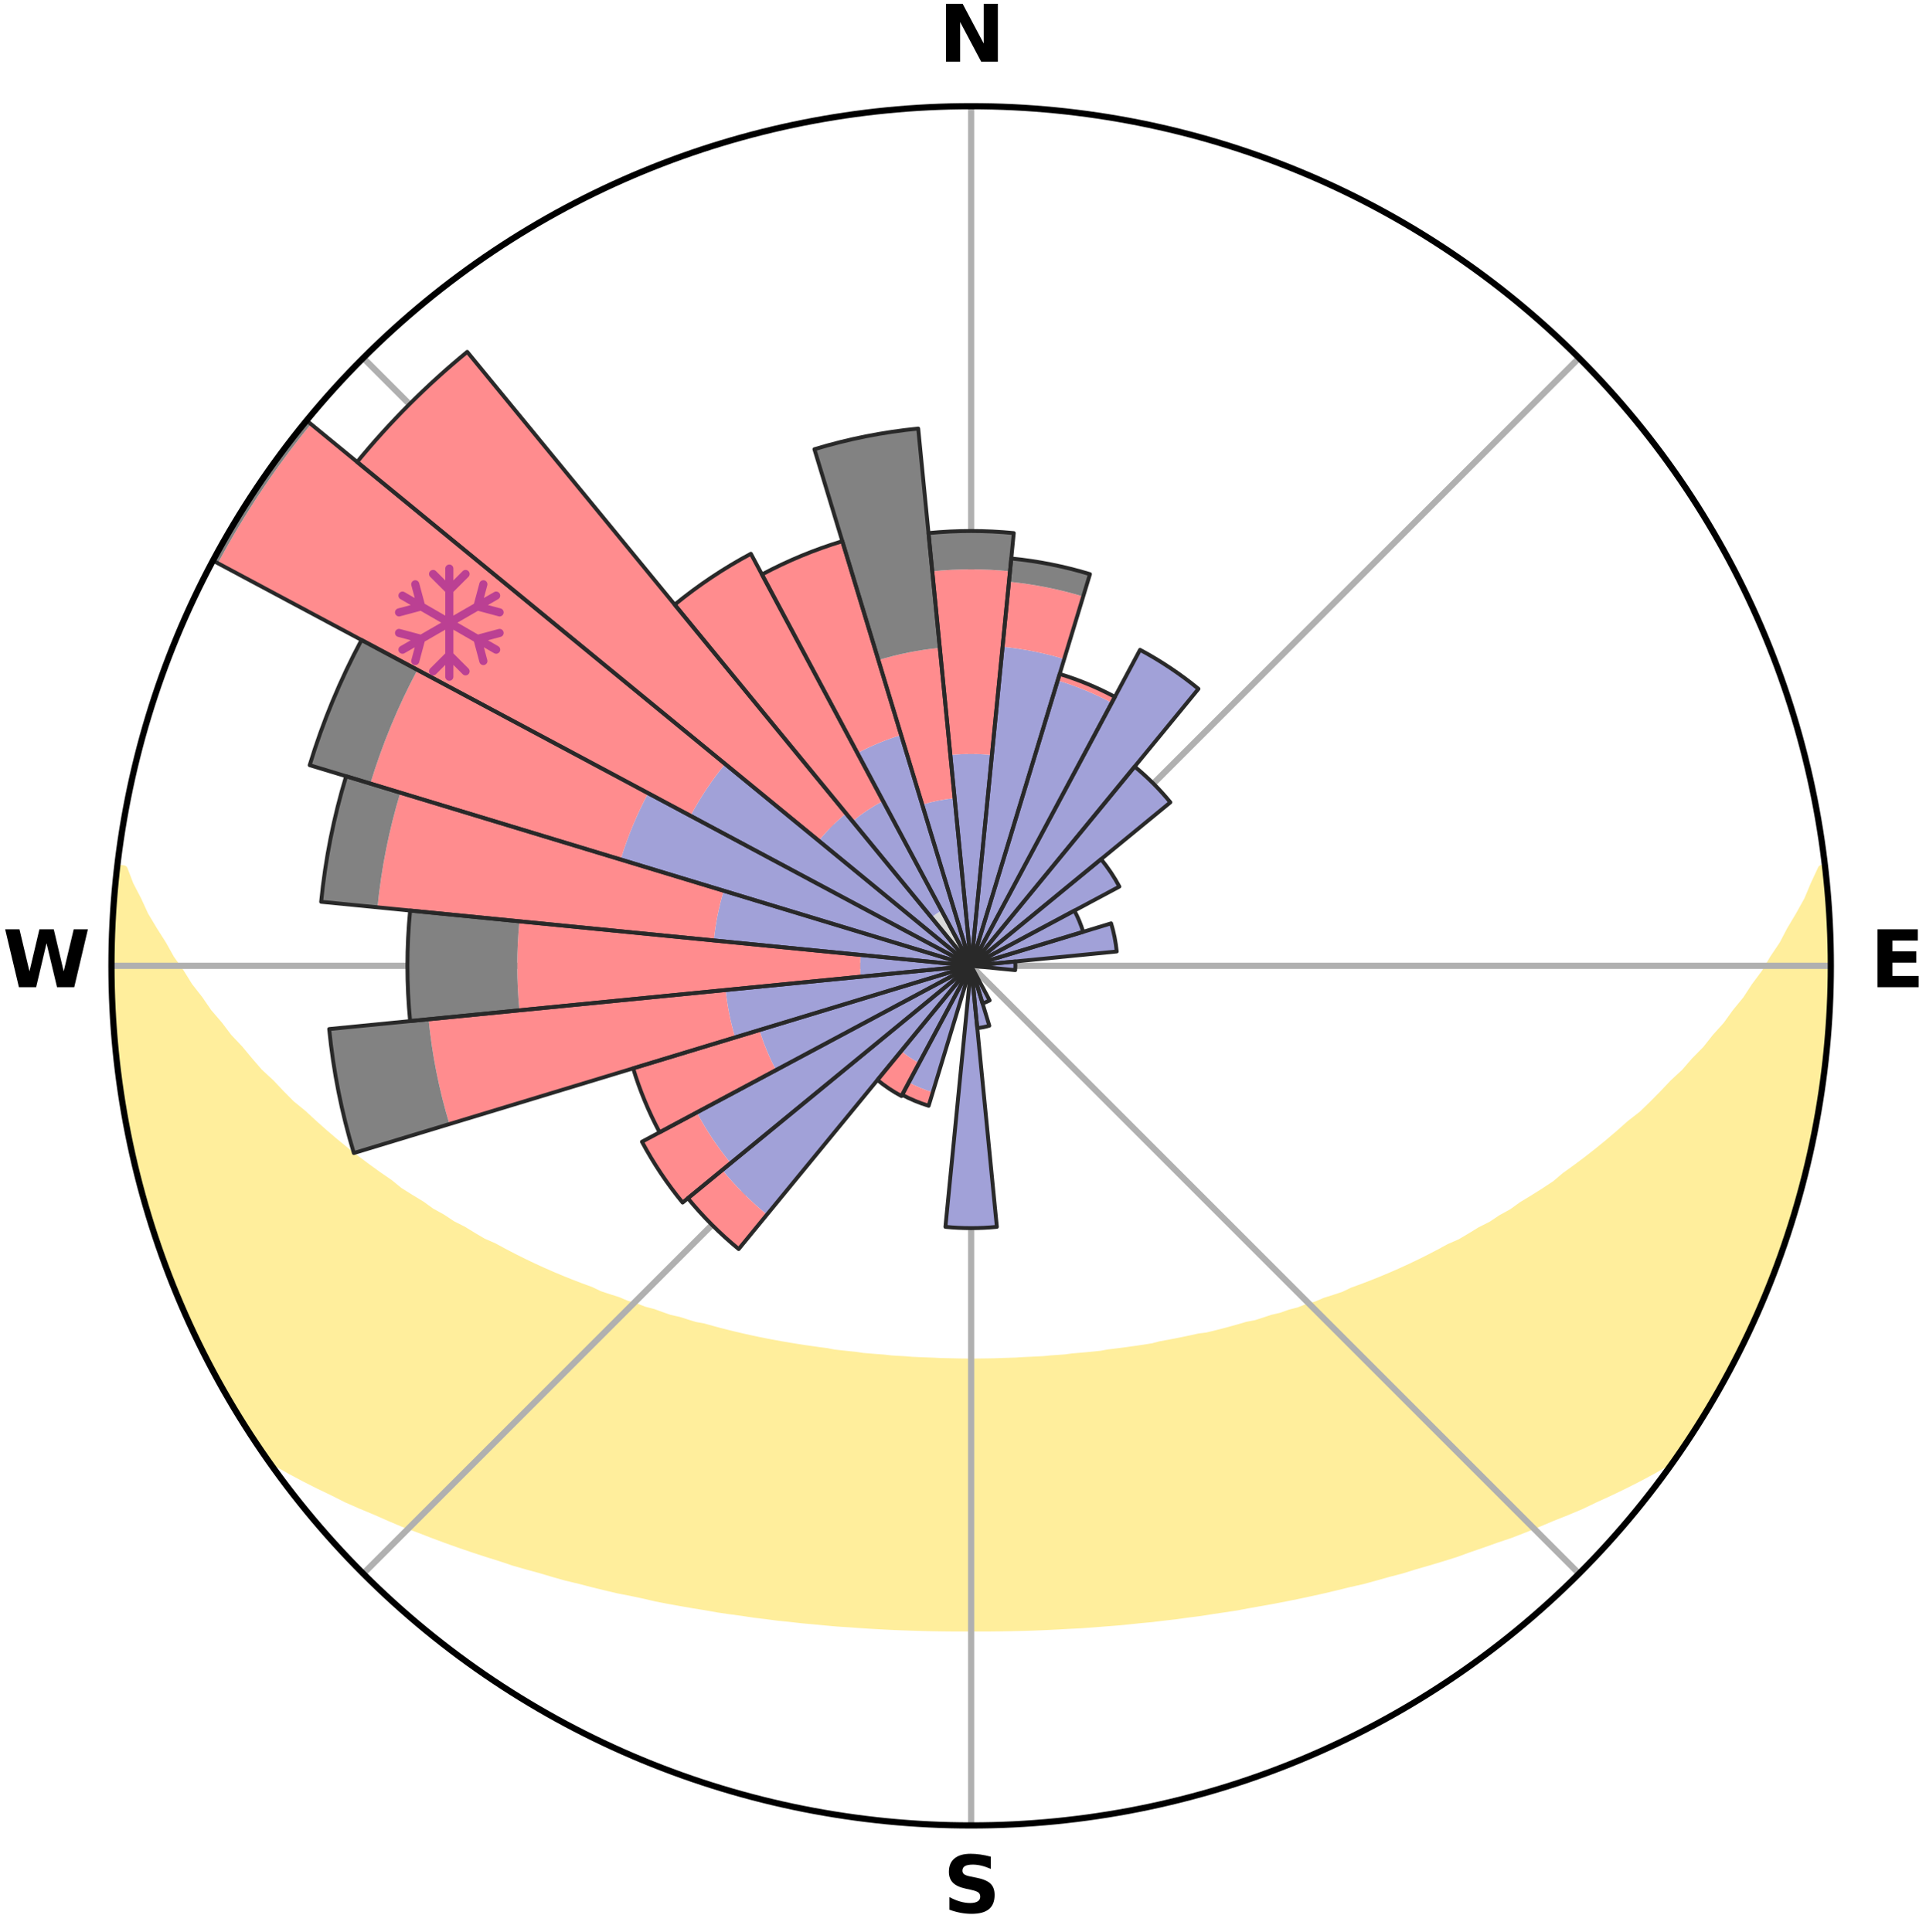 <?xml version="1.0" encoding="utf-8" standalone="no"?>
<!DOCTYPE svg PUBLIC "-//W3C//DTD SVG 1.1//EN"
  "http://www.w3.org/Graphics/SVG/1.1/DTD/svg11.dtd">
<svg xmlns:xlink="http://www.w3.org/1999/xlink" width="248.41pt" height="249.158pt" viewBox="0 0 248.41 249.158" xmlns="http://www.w3.org/2000/svg" version="1.1">
 <title>Ski Rose for Monte Pora</title>
 <defs>
  <style type="text/css">*{stroke-linejoin: round; stroke-linecap: butt}</style>
 </defs>
 <g id="figure_1">
  <g id="patch_1">
   <path d="M 0 249.158 
L 248.41 249.158 
L 248.41 0 
L 0 0 
z
" style="fill: #ffffff"/>
  </g>
  <g id="axes_1">
   <g id="patch_2">
    <path d="M 236.135 124.579 
C 236.135 110.018 233.267 95.599 227.695 82.147 
C 222.122 68.695 213.955 56.471 203.659 46.175 
C 193.363 35.879 181.139 27.711 167.687 22.139 
C 154.235 16.567 139.815 13.699 125.255 13.699 
C 110.694 13.699 96.275 16.567 82.823 22.139 
C 69.371 27.711 57.147 35.879 46.851 46.175 
C 36.555 56.471 28.387 68.695 22.815 82.147 
C 17.243 95.599 14.375 110.018 14.375 124.579 
C 14.375 139.14 17.243 153.559 22.815 167.011 
C 28.387 180.463 36.555 192.687 46.851 202.983 
C 57.147 213.279 69.371 221.447 82.823 227.019 
C 96.275 232.591 110.694 235.459 125.255 235.459 
C 139.815 235.459 154.235 232.591 167.687 227.019 
C 181.139 221.447 193.363 213.279 203.659 202.983 
C 213.955 192.687 222.122 180.463 227.695 167.011 
C 233.267 153.559 236.135 139.14 236.135 124.579 
M 125.255 124.579 
C 125.255 124.579 125.255 124.579 125.255 124.579 
C 125.255 124.579 125.255 124.579 125.255 124.579 
C 125.255 124.579 125.255 124.579 125.255 124.579 
C 125.255 124.579 125.255 124.579 125.255 124.579 
C 125.255 124.579 125.255 124.579 125.255 124.579 
C 125.255 124.579 125.255 124.579 125.255 124.579 
C 125.255 124.579 125.255 124.579 125.255 124.579 
C 125.255 124.579 125.255 124.579 125.255 124.579 
C 125.255 124.579 125.255 124.579 125.255 124.579 
C 125.255 124.579 125.255 124.579 125.255 124.579 
C 125.255 124.579 125.255 124.579 125.255 124.579 
C 125.255 124.579 125.255 124.579 125.255 124.579 
C 125.255 124.579 125.255 124.579 125.255 124.579 
C 125.255 124.579 125.255 124.579 125.255 124.579 
C 125.255 124.579 125.255 124.579 125.255 124.579 
C 125.255 124.579 125.255 124.579 125.255 124.579 
z
" style="fill: #ffffff"/>
   </g>
   <g id="PolyCollection_1">
    <defs>
     <path id="m40c644982a" d="M 235.326 -137.12 
L 234.958 -137.078 
L 234.013 -135.051 
L 233.187 -133.074 
L 232.097 -131.114 
L 230.952 -129.194 
L 229.97 -127.321 
L 228.738 -125.482 
L 227.68 -123.685 
L 226.377 -121.931 
L 225.254 -120.213 
L 223.89 -118.546 
L 222.71 -116.909 
L 221.292 -115.332 
L 220.062 -113.777 
L 218.598 -112.29 
L 217.323 -110.819 
L 215.82 -109.424 
L 214.507 -108.037 
L 213.177 -106.691 
L 211.83 -105.386 
L 210.266 -104.17 
L 208.893 -102.949 
L 207.508 -101.768 
L 206.112 -100.628 
L 204.706 -99.528 
L 203.293 -98.468 
L 201.873 -97.447 
L 200.635 -96.396 
L 199.202 -95.45 
L 197.767 -94.544 
L 196.329 -93.675 
L 195.068 -92.763 
L 193.628 -91.967 
L 192.36 -91.122 
L 190.921 -90.395 
L 189.651 -89.615 
L 188.38 -88.864 
L 186.95 -88.238 
L 185.682 -87.549 
L 184.415 -86.89 
L 183.15 -86.259 
L 181.888 -85.656 
L 180.63 -85.081 
L 179.376 -84.532 
L 178.127 -84.009 
L 176.884 -83.512 
L 175.647 -83.039 
L 174.417 -82.59 
L 173.315 -82.059 
L 172.097 -81.656 
L 170.888 -81.274 
L 169.797 -80.807 
L 168.604 -80.467 
L 167.521 -80.04 
L 166.344 -79.738 
L 165.271 -79.349 
L 164.113 -79.082 
L 163.052 -78.728 
L 161.995 -78.39 
L 160.864 -78.172 
L 159.82 -77.866 
L 158.782 -77.576 
L 157.749 -77.3 
L 156.721 -77.039 
L 155.699 -76.791 
L 154.625 -76.652 
L 153.618 -76.429 
L 152.616 -76.218 
L 151.621 -76.018 
L 150.632 -75.83 
L 149.649 -75.652 
L 148.711 -75.402 
L 147.737 -75.247 
L 146.769 -75.101 
L 145.806 -74.964 
L 144.85 -74.835 
L 143.899 -74.714 
L 142.953 -74.6 
L 142.035 -74.43 
L 141.097 -74.333 
L 140.165 -74.243 
L 139.238 -74.159 
L 138.315 -74.08 
L 137.408 -73.959 
L 136.492 -73.894 
L 135.579 -73.833 
L 134.677 -73.74 
L 133.77 -73.692 
L 132.867 -73.648 
L 131.965 -73.608 
L 131.069 -73.548 
L 130.171 -73.519 
L 129.275 -73.493 
L 128.382 -73.459 
L 127.487 -73.443 
L 126.594 -73.431 
L 125.701 -73.42 
L 124.808 -73.421 
L 123.915 -73.43 
L 123.022 -73.449 
L 122.129 -73.468 
L 121.234 -73.491 
L 120.34 -73.535 
L 119.443 -73.567 
L 118.544 -73.603 
L 117.642 -73.643 
L 116.744 -73.72 
L 115.838 -73.771 
L 114.929 -73.826 
L 114.026 -73.93 
L 113.111 -73.998 
L 112.193 -74.071 
L 111.269 -74.149 
L 110.359 -74.29 
L 109.428 -74.383 
L 108.493 -74.483 
L 107.552 -74.589 
L 106.632 -74.771 
L 105.684 -74.894 
L 104.729 -75.026 
L 103.769 -75.165 
L 102.803 -75.314 
L 101.832 -75.471 
L 100.854 -75.638 
L 99.87 -75.816 
L 98.88 -76.004 
L 97.885 -76.203 
L 96.883 -76.413 
L 95.876 -76.636 
L 94.862 -76.872 
L 93.843 -77.121 
L 92.818 -77.384 
L 91.788 -77.66 
L 90.753 -77.952 
L 89.633 -78.156 
L 88.585 -78.478 
L 87.531 -78.816 
L 86.383 -79.066 
L 85.318 -79.438 
L 84.248 -79.828 
L 83.075 -80.131 
L 81.995 -80.558 
L 80.805 -80.899 
L 79.717 -81.366 
L 78.512 -81.747 
L 77.298 -82.15 
L 76.199 -82.681 
L 74.973 -83.13 
L 73.74 -83.602 
L 72.5 -84.099 
L 71.255 -84.621 
L 70.004 -85.169 
L 68.749 -85.744 
L 67.491 -86.346 
L 66.23 -86.976 
L 64.966 -87.634 
L 63.701 -88.321 
L 62.275 -88.947 
L 61.007 -89.695 
L 59.74 -90.474 
L 58.305 -91.199 
L 57.041 -92.043 
L 55.604 -92.837 
L 54.346 -93.747 
L 52.912 -94.614 
L 51.48 -95.518 
L 50.238 -96.531 
L 48.815 -97.51 
L 47.399 -98.529 
L 45.988 -99.586 
L 44.586 -100.684 
L 43.193 -101.821 
L 41.811 -102.999 
L 40.441 -104.217 
L 39.084 -105.475 
L 37.537 -106.733 
L 36.209 -108.075 
L 34.899 -109.459 
L 33.399 -110.851 
L 32.127 -112.319 
L 30.877 -113.826 
L 29.438 -115.353 
L 28.235 -116.943 
L 26.846 -118.56 
L 25.696 -120.232 
L 24.363 -121.937 
L 23.274 -123.689 
L 22.007 -125.48 
L 20.986 -127.309 
L 19.795 -129.184 
L 18.65 -131.099 
L 17.76 -133.039 
L 16.727 -135.029 
L 15.963 -137.031 
L 15.163 -137.122 
L 15.163 -137.122 
L 14.902 -135.205 
L 14.74 -133.277 
L 14.73 -131.339 
L 14.508 -129.414 
L 14.503 -127.479 
L 14.408 -125.546 
L 14.468 -123.612 
L 14.439 -121.677 
L 14.499 -119.743 
L 14.653 -117.814 
L 14.722 -115.88 
L 14.939 -113.957 
L 15.185 -112.038 
L 15.351 -110.11 
L 15.659 -108.2 
L 15.997 -106.295 
L 16.259 -104.378 
L 16.657 -102.485 
L 17.008 -100.581 
L 17.464 -98.701 
L 17.949 -96.828 
L 18.543 -94.985 
L 18.997 -93.104 
L 19.574 -91.258 
L 20.18 -89.422 
L 20.737 -87.567 
L 21.404 -85.751 
L 22.101 -83.946 
L 22.829 -82.153 
L 23.588 -80.373 
L 24.378 -78.607 
L 25.201 -76.856 
L 26.068 -75.126 
L 26.962 -73.411 
L 27.833 -71.683 
L 28.75 -69.979 
L 29.718 -68.303 
L 30.737 -66.659 
L 31.746 -65.007 
L 32.797 -63.383 
L 33.881 -61.78 
L 35.547 -60.591 
L 37.37 -59.548 
L 39.217 -58.56 
L 41.073 -57.618 
L 42.939 -56.723 
L 44.744 -55.816 
L 46.608 -54.998 
L 48.473 -54.222 
L 50.275 -53.426 
L 52.075 -52.665 
L 53.92 -51.988 
L 55.709 -51.293 
L 57.491 -50.628 
L 59.267 -49.994 
L 61.036 -49.389 
L 62.797 -48.812 
L 64.55 -48.263 
L 66.256 -47.69 
L 67.992 -47.193 
L 69.719 -46.721 
L 71.4 -46.22 
L 73.078 -45.748 
L 74.777 -45.345 
L 76.435 -44.913 
L 78.09 -44.508 
L 79.733 -44.119 
L 81.394 -43.798 
L 83.023 -43.453 
L 84.621 -43.081 
L 86.233 -42.768 
L 87.84 -42.479 
L 89.436 -42.201 
L 91.027 -41.945 
L 92.594 -41.664 
L 94.168 -41.433 
L 95.737 -41.223 
L 97.287 -40.991 
L 98.84 -40.802 
L 100.379 -40.6 
L 101.922 -40.445 
L 103.451 -40.271 
L 104.981 -40.132 
L 106.501 -39.985 
L 108.017 -39.851 
L 109.534 -39.754 
L 111.042 -39.645 
L 112.547 -39.549 
L 114.049 -39.465 
L 115.549 -39.393 
L 117.047 -39.34 
L 118.542 -39.29 
L 120.036 -39.252 
L 121.528 -39.226 
L 123.019 -39.211 
L 124.51 -39.21 
L 126 -39.208 
L 127.49 -39.212 
L 128.981 -39.228 
L 130.473 -39.256 
L 131.967 -39.29 
L 133.463 -39.338 
L 134.96 -39.399 
L 136.459 -39.472 
L 137.962 -39.557 
L 139.47 -39.632 
L 140.979 -39.74 
L 142.491 -39.861 
L 144.011 -39.977 
L 145.531 -40.123 
L 147.055 -40.284 
L 148.593 -40.426 
L 150.126 -40.614 
L 151.674 -40.79 
L 153.218 -41.007 
L 154.78 -41.202 
L 156.336 -41.45 
L 157.909 -41.682 
L 159.493 -41.921 
L 161.066 -42.22 
L 162.661 -42.499 
L 164.267 -42.788 
L 165.878 -43.102 
L 167.5 -43.427 
L 169.127 -43.777 
L 170.765 -44.141 
L 172.407 -44.531 
L 174.06 -44.936 
L 175.75 -45.317 
L 177.416 -45.772 
L 179.093 -46.244 
L 180.811 -46.692 
L 182.499 -47.218 
L 184.234 -47.715 
L 185.979 -48.238 
L 187.733 -48.787 
L 189.452 -49.414 
L 191.22 -50.019 
L 192.995 -50.653 
L 194.825 -51.267 
L 196.614 -51.963 
L 198.409 -52.691 
L 200.207 -53.452 
L 202.069 -54.192 
L 203.93 -54.973 
L 205.736 -55.841 
L 207.606 -56.694 
L 209.467 -57.593 
L 211.328 -58.533 
L 213.171 -59.525 
L 214.998 -60.566 
L 216.607 -61.794 
L 217.714 -63.382 
L 218.769 -65.004 
L 219.795 -66.645 
L 220.777 -68.312 
L 221.729 -69.997 
L 222.698 -71.672 
L 223.537 -73.417 
L 224.414 -75.14 
L 225.228 -76.894 
L 226.149 -78.599 
L 226.938 -80.366 
L 227.644 -82.168 
L 228.412 -83.944 
L 229.06 -85.768 
L 229.725 -87.584 
L 230.344 -89.417 
L 230.916 -91.264 
L 231.548 -93.094 
L 232.093 -94.95 
L 232.53 -96.836 
L 233.048 -98.7 
L 233.401 -100.604 
L 233.887 -102.478 
L 234.153 -104.396 
L 234.557 -106.288 
L 234.891 -108.194 
L 235.061 -110.123 
L 235.321 -112.039 
L 235.568 -113.957 
L 235.777 -115.881 
L 235.764 -117.82 
L 235.898 -119.748 
L 235.981 -121.68 
L 236.044 -123.612 
L 236.072 -125.546 
L 236.052 -127.48 
L 236.012 -129.415 
L 235.925 -131.348 
L 235.649 -133.267 
L 235.512 -135.196 
L 235.326 -137.12 
z
" style="stroke: #ffee9c"/>
    </defs>
    <g clip-path="url(#p2c1e9bc236)">
     <use xlink:href="#m40c644982a" x="0" y="249.158" style="fill: #ffee9c; stroke: #ffee9c"/>
    </g>
   </g>
   <g id="matplotlib.axis_1">
    <g id="xtick_1">
     <g id="line2d_1">
      <path d="M 125.255 124.579 
L 125.255 13.699 
" clip-path="url(#p2c1e9bc236)" style="fill: none; stroke: #b0b0b0; stroke-width: 0.8; stroke-linecap: square"/>
     </g>
     <g id="text_1">
      <!-- N -->
      <g transform="translate(121.07 7.958) scale(0.1 -0.1)">
       <defs>
        <path id="DejaVuSans-Bold-4e" d="M 588 4666 
L 1931 4666 
L 3628 1466 
L 3628 4666 
L 4769 4666 
L 4769 0 
L 3425 0 
L 1728 3200 
L 1728 0 
L 588 0 
L 588 4666 
z
" transform="scale(0.016)"/>
       </defs>
       <use xlink:href="#DejaVuSans-Bold-4e"/>
      </g>
     </g>
    </g>
    <g id="xtick_2">
     <g id="line2d_2">
      <path d="M 125.255 124.579 
L 203.659 46.175 
" clip-path="url(#p2c1e9bc236)" style="fill: none; stroke: #b0b0b0; stroke-width: 0.8; stroke-linecap: square"/>
     </g>
    </g>
    <g id="xtick_3">
     <g id="line2d_3">
      <path d="M 125.255 124.579 
L 236.135 124.579 
" clip-path="url(#p2c1e9bc236)" style="fill: none; stroke: #b0b0b0; stroke-width: 0.8; stroke-linecap: square"/>
     </g>
     <g id="text_2">
      <!-- E -->
      <g transform="translate(241.219 127.338) scale(0.1 -0.1)">
       <defs>
        <path id="DejaVuSans-Bold-45" d="M 588 4666 
L 3834 4666 
L 3834 3756 
L 1791 3756 
L 1791 2888 
L 3713 2888 
L 3713 1978 
L 1791 1978 
L 1791 909 
L 3903 909 
L 3903 0 
L 588 0 
L 588 4666 
z
" transform="scale(0.016)"/>
       </defs>
       <use xlink:href="#DejaVuSans-Bold-45"/>
      </g>
     </g>
    </g>
    <g id="xtick_4">
     <g id="line2d_4">
      <path d="M 125.255 124.579 
L 203.659 202.983 
" clip-path="url(#p2c1e9bc236)" style="fill: none; stroke: #b0b0b0; stroke-width: 0.8; stroke-linecap: square"/>
     </g>
    </g>
    <g id="xtick_5">
     <g id="line2d_5">
      <path d="M 125.255 124.579 
L 125.255 235.459 
" clip-path="url(#p2c1e9bc236)" style="fill: none; stroke: #b0b0b0; stroke-width: 0.8; stroke-linecap: square"/>
     </g>
     <g id="text_3">
      <!-- S -->
      <g transform="translate(121.654 246.718) scale(0.1 -0.1)">
       <defs>
        <path id="DejaVuSans-Bold-53" d="M 3834 4519 
L 3834 3531 
Q 3450 3703 3084 3790 
Q 2719 3878 2394 3878 
Q 1963 3878 1756 3759 
Q 1550 3641 1550 3391 
Q 1550 3203 1689 3098 
Q 1828 2994 2194 2919 
L 2706 2816 
Q 3484 2659 3812 2340 
Q 4141 2022 4141 1434 
Q 4141 663 3683 286 
Q 3225 -91 2284 -91 
Q 1841 -91 1394 -6 
Q 947 78 500 244 
L 500 1259 
Q 947 1022 1364 901 
Q 1781 781 2169 781 
Q 2563 781 2772 912 
Q 2981 1044 2981 1288 
Q 2981 1506 2839 1625 
Q 2697 1744 2272 1838 
L 1806 1941 
Q 1106 2091 782 2419 
Q 459 2747 459 3303 
Q 459 4000 909 4375 
Q 1359 4750 2203 4750 
Q 2588 4750 2994 4692 
Q 3400 4634 3834 4519 
z
" transform="scale(0.016)"/>
       </defs>
       <use xlink:href="#DejaVuSans-Bold-53"/>
      </g>
     </g>
    </g>
    <g id="xtick_6">
     <g id="line2d_6">
      <path d="M 125.255 124.579 
L 46.851 202.983 
" clip-path="url(#p2c1e9bc236)" style="fill: none; stroke: #b0b0b0; stroke-width: 0.8; stroke-linecap: square"/>
     </g>
    </g>
    <g id="xtick_7">
     <g id="line2d_7">
      <path d="M 125.255 124.579 
L 14.375 124.579 
" clip-path="url(#p2c1e9bc236)" style="fill: none; stroke: #b0b0b0; stroke-width: 0.8; stroke-linecap: square"/>
     </g>
     <g id="text_4">
      <!-- W -->
      <g transform="translate(0.36 127.338) scale(0.1 -0.1)">
       <defs>
        <path id="DejaVuSans-Bold-57" d="M 191 4666 
L 1344 4666 
L 2150 1275 
L 2950 4666 
L 4109 4666 
L 4909 1275 
L 5716 4666 
L 6859 4666 
L 5759 0 
L 4372 0 
L 3525 3547 
L 2688 0 
L 1300 0 
L 191 4666 
z
" transform="scale(0.016)"/>
       </defs>
       <use xlink:href="#DejaVuSans-Bold-57"/>
      </g>
     </g>
    </g>
    <g id="xtick_8">
     <g id="line2d_8">
      <path d="M 125.255 124.579 
L 46.851 46.175 
" clip-path="url(#p2c1e9bc236)" style="fill: none; stroke: #b0b0b0; stroke-width: 0.8; stroke-linecap: square"/>
     </g>
    </g>
   </g>
   <g id="matplotlib.axis_2"/>
   <g id="patch_3">
    <path d="M 125.255 124.579 
C 125.255 124.579 125.255 124.579 125.255 124.579 
C 125.255 124.579 125.255 124.579 125.255 124.579 
L 125.255 124.579 
C 125.255 124.579 125.255 124.579 125.255 124.579 
C 125.255 124.579 125.255 124.579 125.255 124.579 
z
" clip-path="url(#p2c1e9bc236)" style="fill: #d9d9d9"/>
   </g>
   <g id="patch_4">
    <path d="M 125.255 124.579 
C 125.255 124.579 125.255 124.579 125.255 124.579 
C 125.255 124.579 125.255 124.579 125.255 124.579 
L 125.255 124.579 
C 125.255 124.579 125.255 124.579 125.255 124.579 
C 125.255 124.579 125.255 124.579 125.255 124.579 
z
" clip-path="url(#p2c1e9bc236)" style="fill: #d9d9d9"/>
   </g>
   <g id="patch_5">
    <path d="M 125.255 124.579 
C 125.255 124.579 125.255 124.579 125.255 124.579 
C 125.255 124.579 125.255 124.579 125.255 124.579 
L 125.255 124.579 
C 125.255 124.579 125.255 124.579 125.255 124.579 
C 125.255 124.579 125.255 124.579 125.255 124.579 
z
" clip-path="url(#p2c1e9bc236)" style="fill: #d9d9d9"/>
   </g>
   <g id="patch_6">
    <path d="M 125.255 124.579 
C 125.255 124.579 125.255 124.579 125.255 124.579 
C 125.255 124.579 125.255 124.579 125.255 124.579 
L 125.255 124.579 
C 125.255 124.579 125.255 124.579 125.255 124.579 
C 125.255 124.579 125.255 124.579 125.255 124.579 
z
" clip-path="url(#p2c1e9bc236)" style="fill: #d9d9d9"/>
   </g>
   <g id="patch_7">
    <path d="M 125.255 124.579 
C 125.255 124.579 125.255 124.579 125.255 124.579 
C 125.255 124.579 125.255 124.579 125.255 124.579 
L 125.255 124.579 
C 125.255 124.579 125.255 124.579 125.255 124.579 
C 125.255 124.579 125.255 124.579 125.255 124.579 
z
" clip-path="url(#p2c1e9bc236)" style="fill: #d9d9d9"/>
   </g>
   <g id="patch_8">
    <path d="M 125.255 124.579 
C 125.255 124.579 125.255 124.579 125.255 124.579 
C 125.255 124.579 125.255 124.579 125.255 124.579 
L 125.255 124.579 
C 125.255 124.579 125.255 124.579 125.255 124.579 
C 125.255 124.579 125.255 124.579 125.255 124.579 
z
" clip-path="url(#p2c1e9bc236)" style="fill: #d9d9d9"/>
   </g>
   <g id="patch_9">
    <path d="M 125.255 124.579 
C 125.255 124.579 125.255 124.579 125.255 124.579 
C 125.255 124.579 125.255 124.579 125.255 124.579 
L 125.255 124.579 
C 125.255 124.579 125.255 124.579 125.255 124.579 
C 125.255 124.579 125.255 124.579 125.255 124.579 
z
" clip-path="url(#p2c1e9bc236)" style="fill: #d9d9d9"/>
   </g>
   <g id="patch_10">
    <path d="M 125.255 124.579 
C 125.255 124.579 125.255 124.579 125.255 124.579 
C 125.255 124.579 125.255 124.579 125.255 124.579 
L 125.255 124.579 
C 125.255 124.579 125.255 124.579 125.255 124.579 
C 125.255 124.579 125.255 124.579 125.255 124.579 
z
" clip-path="url(#p2c1e9bc236)" style="fill: #d9d9d9"/>
   </g>
   <g id="patch_11">
    <path d="M 125.255 124.579 
C 125.255 124.579 125.255 124.579 125.255 124.579 
C 125.255 124.579 125.255 124.579 125.255 124.579 
L 125.255 124.579 
C 125.255 124.579 125.255 124.579 125.255 124.579 
C 125.255 124.579 125.255 124.579 125.255 124.579 
z
" clip-path="url(#p2c1e9bc236)" style="fill: #d9d9d9"/>
   </g>
   <g id="patch_12">
    <path d="M 125.255 124.579 
C 125.255 124.579 125.255 124.579 125.255 124.579 
C 125.255 124.579 125.255 124.579 125.255 124.579 
L 125.255 124.579 
C 125.255 124.579 125.255 124.579 125.255 124.579 
C 125.255 124.579 125.255 124.579 125.255 124.579 
z
" clip-path="url(#p2c1e9bc236)" style="fill: #d9d9d9"/>
   </g>
   <g id="patch_13">
    <path d="M 125.255 124.579 
C 125.255 124.579 125.255 124.579 125.255 124.579 
C 125.255 124.579 125.255 124.579 125.255 124.579 
L 125.255 124.579 
C 125.255 124.579 125.255 124.579 125.255 124.579 
C 125.255 124.579 125.255 124.579 125.255 124.579 
z
" clip-path="url(#p2c1e9bc236)" style="fill: #d9d9d9"/>
   </g>
   <g id="patch_14">
    <path d="M 125.255 124.579 
C 125.255 124.579 125.255 124.579 125.255 124.579 
C 125.255 124.579 125.255 124.579 125.255 124.579 
L 125.255 124.579 
C 125.255 124.579 125.255 124.579 125.255 124.579 
C 125.255 124.579 125.255 124.579 125.255 124.579 
z
" clip-path="url(#p2c1e9bc236)" style="fill: #d9d9d9"/>
   </g>
   <g id="patch_15">
    <path d="M 125.255 124.579 
C 125.255 124.579 125.255 124.579 125.255 124.579 
C 125.255 124.579 125.255 124.579 125.255 124.579 
L 125.255 124.579 
C 125.255 124.579 125.255 124.579 125.255 124.579 
C 125.255 124.579 125.255 124.579 125.255 124.579 
z
" clip-path="url(#p2c1e9bc236)" style="fill: #d9d9d9"/>
   </g>
   <g id="patch_16">
    <path d="M 125.255 124.579 
C 125.255 124.579 125.255 124.579 125.255 124.579 
C 125.255 124.579 125.255 124.579 125.255 124.579 
L 125.255 124.579 
C 125.255 124.579 125.255 124.579 125.255 124.579 
C 125.255 124.579 125.255 124.579 125.255 124.579 
z
" clip-path="url(#p2c1e9bc236)" style="fill: #d9d9d9"/>
   </g>
   <g id="patch_17">
    <path d="M 125.255 124.579 
C 125.255 124.579 125.255 124.579 125.255 124.579 
C 125.255 124.579 125.255 124.579 125.255 124.579 
L 125.255 124.579 
C 125.255 124.579 125.255 124.579 125.255 124.579 
C 125.255 124.579 125.255 124.579 125.255 124.579 
z
" clip-path="url(#p2c1e9bc236)" style="fill: #d9d9d9"/>
   </g>
   <g id="patch_18">
    <path d="M 125.255 124.579 
C 125.255 124.579 125.255 124.579 125.255 124.579 
C 125.255 124.579 125.255 124.579 125.255 124.579 
L 125.255 124.579 
C 125.255 124.579 125.255 124.579 125.255 124.579 
C 125.255 124.579 125.255 124.579 125.255 124.579 
z
" clip-path="url(#p2c1e9bc236)" style="fill: #d9d9d9"/>
   </g>
   <g id="patch_19">
    <path d="M 125.255 124.579 
C 125.255 124.579 125.255 124.579 125.255 124.579 
C 125.255 124.579 125.255 124.579 125.255 124.579 
L 125.255 124.579 
C 125.255 124.579 125.255 124.579 125.255 124.579 
C 125.255 124.579 125.255 124.579 125.255 124.579 
z
" clip-path="url(#p2c1e9bc236)" style="fill: #d9d9d9"/>
   </g>
   <g id="patch_20">
    <path d="M 125.255 124.579 
C 125.255 124.579 125.255 124.579 125.255 124.579 
C 125.255 124.579 125.255 124.579 125.255 124.579 
L 125.255 124.579 
C 125.255 124.579 125.255 124.579 125.255 124.579 
C 125.255 124.579 125.255 124.579 125.255 124.579 
z
" clip-path="url(#p2c1e9bc236)" style="fill: #d9d9d9"/>
   </g>
   <g id="patch_21">
    <path d="M 125.255 124.579 
C 125.255 124.579 125.255 124.579 125.255 124.579 
C 125.255 124.579 125.255 124.579 125.255 124.579 
L 125.255 124.579 
C 125.255 124.579 125.255 124.579 125.255 124.579 
C 125.255 124.579 125.255 124.579 125.255 124.579 
z
" clip-path="url(#p2c1e9bc236)" style="fill: #d9d9d9"/>
   </g>
   <g id="patch_22">
    <path d="M 125.255 124.579 
C 125.255 124.579 125.255 124.579 125.255 124.579 
C 125.255 124.579 125.255 124.579 125.255 124.579 
L 125.255 124.579 
C 125.255 124.579 125.255 124.579 125.255 124.579 
C 125.255 124.579 125.255 124.579 125.255 124.579 
z
" clip-path="url(#p2c1e9bc236)" style="fill: #d9d9d9"/>
   </g>
   <g id="patch_23">
    <path d="M 125.255 124.579 
C 125.255 124.579 125.255 124.579 125.255 124.579 
C 125.255 124.579 125.255 124.579 125.255 124.579 
L 125.255 124.579 
C 125.255 124.579 125.255 124.579 125.255 124.579 
C 125.255 124.579 125.255 124.579 125.255 124.579 
z
" clip-path="url(#p2c1e9bc236)" style="fill: #d9d9d9"/>
   </g>
   <g id="patch_24">
    <path d="M 125.255 124.579 
C 125.255 124.579 125.255 124.579 125.255 124.579 
C 125.255 124.579 125.255 124.579 125.255 124.579 
L 125.255 124.579 
C 125.255 124.579 125.255 124.579 125.255 124.579 
C 125.255 124.579 125.255 124.579 125.255 124.579 
z
" clip-path="url(#p2c1e9bc236)" style="fill: #d9d9d9"/>
   </g>
   <g id="patch_25">
    <path d="M 125.255 124.579 
C 125.255 124.579 125.255 124.579 125.255 124.579 
C 125.255 124.579 125.255 124.579 125.255 124.579 
L 125.255 124.579 
C 125.255 124.579 125.255 124.579 125.255 124.579 
C 125.255 124.579 125.255 124.579 125.255 124.579 
z
" clip-path="url(#p2c1e9bc236)" style="fill: #d9d9d9"/>
   </g>
   <g id="patch_26">
    <path d="M 125.255 124.579 
C 125.255 124.579 125.255 124.579 125.255 124.579 
C 125.255 124.579 125.255 124.579 125.255 124.579 
L 125.255 124.579 
C 125.255 124.579 125.255 124.579 125.255 124.579 
C 125.255 124.579 125.255 124.579 125.255 124.579 
z
" clip-path="url(#p2c1e9bc236)" style="fill: #d9d9d9"/>
   </g>
   <g id="patch_27">
    <path d="M 125.255 124.579 
C 125.255 124.579 125.255 124.579 125.255 124.579 
C 125.255 124.579 125.255 124.579 125.255 124.579 
L 125.255 124.579 
C 125.255 124.579 125.255 124.579 125.255 124.579 
C 125.255 124.579 125.255 124.579 125.255 124.579 
z
" clip-path="url(#p2c1e9bc236)" style="fill: #d9d9d9"/>
   </g>
   <g id="patch_28">
    <path d="M 125.255 124.579 
C 125.255 124.579 125.255 124.579 125.255 124.579 
C 125.255 124.579 125.255 124.579 125.255 124.579 
L 125.255 124.579 
C 125.255 124.579 125.255 124.579 125.255 124.579 
C 125.255 124.579 125.255 124.579 125.255 124.579 
z
" clip-path="url(#p2c1e9bc236)" style="fill: #d9d9d9"/>
   </g>
   <g id="patch_29">
    <path d="M 125.255 124.579 
C 125.255 124.579 125.255 124.579 125.255 124.579 
C 125.255 124.579 125.255 124.579 125.255 124.579 
L 125.255 124.579 
C 125.255 124.579 125.255 124.579 125.255 124.579 
C 125.255 124.579 125.255 124.579 125.255 124.579 
z
" clip-path="url(#p2c1e9bc236)" style="fill: #d9d9d9"/>
   </g>
   <g id="patch_30">
    <path d="M 125.255 124.579 
C 125.255 124.579 125.255 124.579 125.255 124.579 
C 125.255 124.579 125.255 124.579 125.255 124.579 
L 125.255 124.579 
C 125.255 124.579 125.255 124.579 125.255 124.579 
C 125.255 124.579 125.255 124.579 125.255 124.579 
z
" clip-path="url(#p2c1e9bc236)" style="fill: #d9d9d9"/>
   </g>
   <g id="patch_31">
    <path d="M 125.255 124.579 
C 125.255 124.579 125.255 124.579 125.255 124.579 
C 125.255 124.579 125.255 124.579 125.255 124.579 
L 125.255 124.579 
C 125.255 124.579 125.255 124.579 125.255 124.579 
C 125.255 124.579 125.255 124.579 125.255 124.579 
z
" clip-path="url(#p2c1e9bc236)" style="fill: #d9d9d9"/>
   </g>
   <g id="patch_32">
    <path d="M 125.255 124.579 
C 125.255 124.579 125.255 124.579 125.255 124.579 
C 125.255 124.579 125.255 124.579 125.255 124.579 
L 121.45 117.461 
C 121.217 117.585 120.99 117.721 120.771 117.868 
C 120.551 118.015 120.339 118.172 120.134 118.34 
z
" clip-path="url(#p2c1e9bc236)" style="fill: #d9d9d9"/>
   </g>
   <g id="patch_33">
    <path d="M 125.255 124.579 
C 125.255 124.579 125.255 124.579 125.255 124.579 
C 125.255 124.579 125.255 124.579 125.255 124.579 
L 125.255 124.579 
C 125.255 124.579 125.255 124.579 125.255 124.579 
C 125.255 124.579 125.255 124.579 125.255 124.579 
z
" clip-path="url(#p2c1e9bc236)" style="fill: #d9d9d9"/>
   </g>
   <g id="patch_34">
    <path d="M 125.255 124.579 
C 125.255 124.579 125.255 124.579 125.255 124.579 
C 125.255 124.579 125.255 124.579 125.255 124.579 
L 125.255 124.579 
C 125.255 124.579 125.255 124.579 125.255 124.579 
C 125.255 124.579 125.255 124.579 125.255 124.579 
z
" clip-path="url(#p2c1e9bc236)" style="fill: #d9d9d9"/>
   </g>
   <g id="patch_35">
    <path d="M 125.255 124.579 
C 125.255 124.579 125.255 124.579 125.255 124.579 
C 125.255 124.579 125.255 124.579 125.255 124.579 
L 127.934 97.382 
C 127.043 97.294 126.149 97.25 125.255 97.25 
C 124.36 97.25 123.466 97.294 122.576 97.382 
z
" clip-path="url(#p2c1e9bc236)" style="fill: #a1a1d8"/>
   </g>
   <g id="patch_36">
    <path d="M 125.255 124.579 
C 125.255 124.579 125.255 124.579 125.255 124.579 
C 125.255 124.579 125.255 124.579 125.255 124.579 
L 137.259 85.006 
C 135.964 84.613 134.65 84.284 133.323 84.02 
C 131.995 83.756 130.655 83.557 129.308 83.424 
z
" clip-path="url(#p2c1e9bc236)" style="fill: #a1a1d8"/>
   </g>
   <g id="patch_37">
    <path d="M 125.255 124.579 
C 125.255 124.579 125.255 124.579 125.255 124.579 
C 125.255 124.579 125.255 124.579 125.255 124.579 
L 143.389 90.653 
C 142.278 90.06 141.139 89.521 139.976 89.039 
C 138.813 88.557 137.626 88.133 136.422 87.767 
z
" clip-path="url(#p2c1e9bc236)" style="fill: #a1a1d8"/>
   </g>
   <g id="patch_38">
    <path d="M 125.255 124.579 
C 125.255 124.579 125.255 124.579 125.255 124.579 
C 125.255 124.579 125.255 124.579 125.255 124.579 
L 154.574 88.854 
C 153.405 87.894 152.189 86.992 150.931 86.152 
C 149.673 85.311 148.375 84.533 147.041 83.82 
z
" clip-path="url(#p2c1e9bc236)" style="fill: #a1a1d8"/>
   </g>
   <g id="patch_39">
    <path d="M 125.255 124.579 
C 125.255 124.579 125.255 124.579 125.255 124.579 
C 125.255 124.579 125.255 124.579 125.255 124.579 
L 150.953 103.489 
C 150.263 102.648 149.532 101.841 148.762 101.072 
C 147.993 100.302 147.186 99.571 146.345 98.881 
z
" clip-path="url(#p2c1e9bc236)" style="fill: #a1a1d8"/>
   </g>
   <g id="patch_40">
    <path d="M 125.255 124.579 
C 125.255 124.579 125.255 124.579 125.255 124.579 
C 125.255 124.579 125.255 124.579 125.255 124.579 
L 144.374 114.359 
C 144.04 113.734 143.675 113.125 143.281 112.535 
C 142.886 111.945 142.463 111.374 142.013 110.826 
z
" clip-path="url(#p2c1e9bc236)" style="fill: #a1a1d8"/>
   </g>
   <g id="patch_41">
    <path d="M 125.255 124.579 
C 125.255 124.579 125.255 124.579 125.255 124.579 
C 125.255 124.579 125.255 124.579 125.255 124.579 
L 139.705 120.196 
C 139.561 119.723 139.395 119.257 139.206 118.8 
C 139.017 118.344 138.805 117.897 138.572 117.461 
z
" clip-path="url(#p2c1e9bc236)" style="fill: #a1a1d8"/>
   </g>
   <g id="patch_42">
    <path d="M 125.255 124.579 
C 125.255 124.579 125.255 124.579 125.255 124.579 
C 125.255 124.579 125.255 124.579 125.255 124.579 
L 144.032 122.73 
C 143.971 122.115 143.88 121.504 143.76 120.898 
C 143.639 120.292 143.489 119.693 143.31 119.102 
z
" clip-path="url(#p2c1e9bc236)" style="fill: #a1a1d8"/>
   </g>
   <g id="patch_43">
    <path d="M 125.255 124.579 
C 125.255 124.579 125.255 124.579 125.255 124.579 
C 125.255 124.579 125.255 124.579 125.255 124.579 
L 130.935 125.138 
C 130.953 124.953 130.962 124.766 130.962 124.579 
C 130.962 124.392 130.953 124.206 130.935 124.02 
z
" clip-path="url(#p2c1e9bc236)" style="fill: #a1a1d8"/>
   </g>
   <g id="patch_44">
    <path d="M 125.255 124.579 
C 125.255 124.579 125.255 124.579 125.255 124.579 
C 125.255 124.579 125.255 124.579 125.255 124.579 
L 125.255 124.579 
C 125.255 124.579 125.255 124.579 125.255 124.579 
C 125.255 124.579 125.255 124.579 125.255 124.579 
z
" clip-path="url(#p2c1e9bc236)" style="fill: #a1a1d8"/>
   </g>
   <g id="patch_45">
    <path d="M 125.255 124.579 
C 125.255 124.579 125.255 124.579 125.255 124.579 
C 125.255 124.579 125.255 124.579 125.255 124.579 
L 125.255 124.579 
C 125.255 124.579 125.255 124.579 125.255 124.579 
C 125.255 124.579 125.255 124.579 125.255 124.579 
z
" clip-path="url(#p2c1e9bc236)" style="fill: #a1a1d8"/>
   </g>
   <g id="patch_46">
    <path d="M 125.255 124.579 
C 125.255 124.579 125.255 124.579 125.255 124.579 
C 125.255 124.579 125.255 124.579 125.255 124.579 
L 125.255 124.579 
C 125.255 124.579 125.255 124.579 125.255 124.579 
C 125.255 124.579 125.255 124.579 125.255 124.579 
z
" clip-path="url(#p2c1e9bc236)" style="fill: #a1a1d8"/>
   </g>
   <g id="patch_47">
    <path d="M 125.255 124.579 
C 125.255 124.579 125.255 124.579 125.255 124.579 
C 125.255 124.579 125.255 124.579 125.255 124.579 
L 125.255 124.579 
C 125.255 124.579 125.255 124.579 125.255 124.579 
C 125.255 124.579 125.255 124.579 125.255 124.579 
z
" clip-path="url(#p2c1e9bc236)" style="fill: #a1a1d8"/>
   </g>
   <g id="patch_48">
    <path d="M 125.255 124.579 
C 125.255 124.579 125.255 124.579 125.255 124.579 
C 125.255 124.579 125.255 124.579 125.255 124.579 
L 125.255 124.579 
C 125.255 124.579 125.255 124.579 125.255 124.579 
C 125.255 124.579 125.255 124.579 125.255 124.579 
z
" clip-path="url(#p2c1e9bc236)" style="fill: #a1a1d8"/>
   </g>
   <g id="patch_49">
    <path d="M 125.255 124.579 
C 125.255 124.579 125.255 124.579 125.255 124.579 
C 125.255 124.579 125.255 124.579 125.255 124.579 
L 126.723 129.42 
C 126.882 129.372 127.038 129.316 127.191 129.253 
C 127.344 129.19 127.494 129.119 127.64 129.041 
z
" clip-path="url(#p2c1e9bc236)" style="fill: #a1a1d8"/>
   </g>
   <g id="patch_50">
    <path d="M 125.255 124.579 
C 125.255 124.579 125.255 124.579 125.255 124.579 
C 125.255 124.579 125.255 124.579 125.255 124.579 
L 126.046 132.612 
C 126.309 132.586 126.57 132.547 126.83 132.495 
C 127.089 132.444 127.345 132.38 127.598 132.303 
z
" clip-path="url(#p2c1e9bc236)" style="fill: #a1a1d8"/>
   </g>
   <g id="patch_51">
    <path d="M 125.255 124.579 
C 125.255 124.579 125.255 124.579 125.255 124.579 
C 125.255 124.579 125.255 124.579 125.255 124.579 
L 121.939 158.25 
C 123.041 158.359 124.147 158.413 125.255 158.413 
C 126.362 158.413 127.469 158.359 128.571 158.25 
z
" clip-path="url(#p2c1e9bc236)" style="fill: #a1a1d8"/>
   </g>
   <g id="patch_52">
    <path d="M 125.255 124.579 
C 125.255 124.579 125.255 124.579 125.255 124.579 
C 125.255 124.579 125.255 124.579 125.255 124.579 
L 125.255 124.579 
C 125.255 124.579 125.255 124.579 125.255 124.579 
C 125.255 124.579 125.255 124.579 125.255 124.579 
z
" clip-path="url(#p2c1e9bc236)" style="fill: #a1a1d8"/>
   </g>
   <g id="patch_53">
    <path d="M 125.255 124.579 
C 125.255 124.579 125.255 124.579 125.255 124.579 
C 125.255 124.579 125.255 124.579 125.255 124.579 
L 117.216 139.619 
C 117.708 139.883 118.213 140.121 118.729 140.335 
C 119.244 140.549 119.77 140.737 120.304 140.899 
z
" clip-path="url(#p2c1e9bc236)" style="fill: #a1a1d8"/>
   </g>
   <g id="patch_54">
    <path d="M 125.255 124.579 
C 125.255 124.579 125.255 124.579 125.255 124.579 
C 125.255 124.579 125.255 124.579 125.255 124.579 
L 116.229 135.577 
C 116.589 135.873 116.963 136.15 117.35 136.409 
C 117.738 136.668 118.137 136.907 118.548 137.127 
z
" clip-path="url(#p2c1e9bc236)" style="fill: #a1a1d8"/>
   </g>
   <g id="patch_55">
    <path d="M 125.255 124.579 
C 125.255 124.579 125.255 124.579 125.255 124.579 
C 125.255 124.579 125.255 124.579 125.255 124.579 
L 93.158 150.921 
C 94.02 151.971 94.933 152.979 95.894 153.94 
C 96.855 154.901 97.863 155.814 98.913 156.676 
z
" clip-path="url(#p2c1e9bc236)" style="fill: #a1a1d8"/>
   </g>
   <g id="patch_56">
    <path d="M 125.255 124.579 
C 125.255 124.579 125.255 124.579 125.255 124.579 
C 125.255 124.579 125.255 124.579 125.255 124.579 
L 89.867 143.494 
C 90.486 144.653 91.162 145.78 91.891 146.872 
C 92.621 147.964 93.404 149.019 94.237 150.035 
z
" clip-path="url(#p2c1e9bc236)" style="fill: #a1a1d8"/>
   </g>
   <g id="patch_57">
    <path d="M 125.255 124.579 
C 125.255 124.579 125.255 124.579 125.255 124.579 
C 125.255 124.579 125.255 124.579 125.255 124.579 
L 97.947 132.863 
C 98.218 133.757 98.533 134.637 98.89 135.5 
C 99.248 136.363 99.647 137.207 100.088 138.031 
z
" clip-path="url(#p2c1e9bc236)" style="fill: #a1a1d8"/>
   </g>
   <g id="patch_58">
    <path d="M 125.255 124.579 
C 125.255 124.579 125.255 124.579 125.255 124.579 
C 125.255 124.579 125.255 124.579 125.255 124.579 
L 93.594 127.697 
C 93.696 128.734 93.849 129.764 94.052 130.786 
C 94.255 131.807 94.509 132.818 94.811 133.814 
z
" clip-path="url(#p2c1e9bc236)" style="fill: #a1a1d8"/>
   </g>
   <g id="patch_59">
    <path d="M 125.255 124.579 
C 125.255 124.579 125.255 124.579 125.255 124.579 
C 125.255 124.579 125.255 124.579 125.255 124.579 
L 111.015 123.177 
C 110.969 123.643 110.946 124.111 110.946 124.579 
C 110.946 125.047 110.969 125.515 111.015 125.982 
z
" clip-path="url(#p2c1e9bc236)" style="fill: #a1a1d8"/>
   </g>
   <g id="patch_60">
    <path d="M 125.255 124.579 
C 125.255 124.579 125.255 124.579 125.255 124.579 
C 125.255 124.579 125.255 124.579 125.255 124.579 
L 93.342 114.898 
C 93.025 115.943 92.759 117.002 92.546 118.073 
C 92.333 119.144 92.173 120.224 92.066 121.31 
z
" clip-path="url(#p2c1e9bc236)" style="fill: #a1a1d8"/>
   </g>
   <g id="patch_61">
    <path d="M 125.255 124.579 
C 125.255 124.579 125.255 124.579 125.255 124.579 
C 125.255 124.579 125.255 124.579 125.255 124.579 
L 83.596 102.312 
C 82.867 103.675 82.205 105.074 81.614 106.502 
C 81.022 107.931 80.501 109.387 80.052 110.867 
z
" clip-path="url(#p2c1e9bc236)" style="fill: #a1a1d8"/>
   </g>
   <g id="patch_62">
    <path d="M 125.255 124.579 
C 125.255 124.579 125.255 124.579 125.255 124.579 
C 125.255 124.579 125.255 124.579 125.255 124.579 
L 93.528 98.542 
C 92.676 99.58 91.875 100.66 91.129 101.777 
C 90.382 102.894 89.691 104.047 89.058 105.231 
z
" clip-path="url(#p2c1e9bc236)" style="fill: #a1a1d8"/>
   </g>
   <g id="patch_63">
    <path d="M 125.255 124.579 
C 125.255 124.579 125.255 124.579 125.255 124.579 
C 125.255 124.579 125.255 124.579 125.255 124.579 
L 109.12 104.919 
C 108.477 105.447 107.86 106.007 107.271 106.595 
C 106.683 107.184 106.123 107.801 105.595 108.445 
z
" clip-path="url(#p2c1e9bc236)" style="fill: #a1a1d8"/>
   </g>
   <g id="patch_64">
    <path d="M 120.134 118.34 
C 120.339 118.172 120.551 118.015 120.771 117.868 
C 120.99 117.721 121.217 117.585 121.45 117.461 
L 113.886 103.309 
C 113.189 103.681 112.512 104.087 111.856 104.526 
C 111.199 104.964 110.565 105.435 109.955 105.936 
z
" clip-path="url(#p2c1e9bc236)" style="fill: #a1a1d8"/>
   </g>
   <g id="patch_65">
    <path d="M 125.255 124.579 
C 125.255 124.579 125.255 124.579 125.255 124.579 
C 125.255 124.579 125.255 124.579 125.255 124.579 
L 116.224 94.807 
C 115.249 95.103 114.29 95.446 113.349 95.836 
C 112.408 96.226 111.487 96.661 110.589 97.141 
z
" clip-path="url(#p2c1e9bc236)" style="fill: #a1a1d8"/>
   </g>
   <g id="patch_66">
    <path d="M 125.255 124.579 
C 125.255 124.579 125.255 124.579 125.255 124.579 
C 125.255 124.579 125.255 124.579 125.255 124.579 
L 123.125 102.951 
C 122.417 103.02 121.713 103.125 121.015 103.264 
C 120.317 103.402 119.627 103.575 118.946 103.782 
z
" clip-path="url(#p2c1e9bc236)" style="fill: #a1a1d8"/>
   </g>
   <g id="patch_67">
    <path d="M 122.576 97.382 
C 123.466 97.294 124.36 97.25 125.255 97.25 
C 126.149 97.25 127.043 97.294 127.934 97.382 
L 130.267 73.686 
C 128.602 73.522 126.929 73.44 125.255 73.44 
C 123.581 73.44 121.908 73.522 120.242 73.686 
z
" clip-path="url(#p2c1e9bc236)" style="fill: #ff8c8e"/>
   </g>
   <g id="patch_68">
    <path d="M 129.308 83.424 
C 130.655 83.557 131.995 83.756 133.323 84.02 
C 134.65 84.284 135.964 84.613 137.259 85.006 
L 139.705 76.943 
C 138.146 76.471 136.564 76.074 134.966 75.757 
C 133.368 75.439 131.756 75.199 130.134 75.04 
z
" clip-path="url(#p2c1e9bc236)" style="fill: #ff8c8e"/>
   </g>
   <g id="patch_69">
    <path d="M 136.422 87.767 
C 137.626 88.133 138.813 88.557 139.976 89.039 
C 141.139 89.521 142.278 90.06 143.389 90.653 
L 143.797 89.888 
C 142.662 89.281 141.497 88.731 140.308 88.238 
C 139.118 87.745 137.905 87.311 136.673 86.938 
z
" clip-path="url(#p2c1e9bc236)" style="fill: #ff8c8e"/>
   </g>
   <g id="patch_70">
    <path d="M 147.041 83.82 
C 148.375 84.533 149.673 85.311 150.931 86.152 
C 152.189 86.992 153.405 87.894 154.574 88.854 
L 154.574 88.854 
C 153.405 87.894 152.189 86.992 150.931 86.152 
C 149.673 85.311 148.375 84.533 147.041 83.82 
z
" clip-path="url(#p2c1e9bc236)" style="fill: #ff8c8e"/>
   </g>
   <g id="patch_71">
    <path d="M 146.345 98.881 
C 147.186 99.571 147.993 100.302 148.762 101.072 
C 149.532 101.841 150.263 102.648 150.953 103.489 
L 150.953 103.489 
C 150.263 102.648 149.532 101.841 148.762 101.072 
C 147.993 100.302 147.186 99.571 146.345 98.881 
z
" clip-path="url(#p2c1e9bc236)" style="fill: #ff8c8e"/>
   </g>
   <g id="patch_72">
    <path d="M 142.013 110.826 
C 142.463 111.374 142.886 111.945 143.281 112.535 
C 143.675 113.125 144.04 113.734 144.374 114.359 
L 144.374 114.359 
C 144.04 113.734 143.675 113.125 143.281 112.535 
C 142.886 111.945 142.463 111.374 142.013 110.826 
z
" clip-path="url(#p2c1e9bc236)" style="fill: #ff8c8e"/>
   </g>
   <g id="patch_73">
    <path d="M 138.572 117.461 
C 138.805 117.897 139.017 118.344 139.206 118.8 
C 139.395 119.257 139.561 119.723 139.705 120.196 
L 139.705 120.196 
C 139.561 119.723 139.395 119.257 139.206 118.8 
C 139.017 118.344 138.805 117.897 138.572 117.461 
z
" clip-path="url(#p2c1e9bc236)" style="fill: #ff8c8e"/>
   </g>
   <g id="patch_74">
    <path d="M 143.31 119.102 
C 143.489 119.693 143.639 120.292 143.76 120.898 
C 143.88 121.504 143.971 122.115 144.032 122.73 
L 144.032 122.73 
C 143.971 122.115 143.88 121.504 143.76 120.898 
C 143.639 120.292 143.489 119.693 143.31 119.102 
z
" clip-path="url(#p2c1e9bc236)" style="fill: #ff8c8e"/>
   </g>
   <g id="patch_75">
    <path d="M 130.935 124.02 
C 130.953 124.206 130.962 124.392 130.962 124.579 
C 130.962 124.766 130.953 124.953 130.935 125.138 
L 130.935 125.138 
C 130.953 124.953 130.962 124.766 130.962 124.579 
C 130.962 124.392 130.953 124.206 130.935 124.02 
z
" clip-path="url(#p2c1e9bc236)" style="fill: #ff8c8e"/>
   </g>
   <g id="patch_76">
    <path d="M 125.255 124.579 
C 125.255 124.579 125.255 124.579 125.255 124.579 
C 125.255 124.579 125.255 124.579 125.255 124.579 
L 125.255 124.579 
C 125.255 124.579 125.255 124.579 125.255 124.579 
C 125.255 124.579 125.255 124.579 125.255 124.579 
z
" clip-path="url(#p2c1e9bc236)" style="fill: #ff8c8e"/>
   </g>
   <g id="patch_77">
    <path d="M 125.255 124.579 
C 125.255 124.579 125.255 124.579 125.255 124.579 
C 125.255 124.579 125.255 124.579 125.255 124.579 
L 125.255 124.579 
C 125.255 124.579 125.255 124.579 125.255 124.579 
C 125.255 124.579 125.255 124.579 125.255 124.579 
z
" clip-path="url(#p2c1e9bc236)" style="fill: #ff8c8e"/>
   </g>
   <g id="patch_78">
    <path d="M 125.255 124.579 
C 125.255 124.579 125.255 124.579 125.255 124.579 
C 125.255 124.579 125.255 124.579 125.255 124.579 
L 125.255 124.579 
C 125.255 124.579 125.255 124.579 125.255 124.579 
C 125.255 124.579 125.255 124.579 125.255 124.579 
z
" clip-path="url(#p2c1e9bc236)" style="fill: #ff8c8e"/>
   </g>
   <g id="patch_79">
    <path d="M 125.255 124.579 
C 125.255 124.579 125.255 124.579 125.255 124.579 
C 125.255 124.579 125.255 124.579 125.255 124.579 
L 125.255 124.579 
C 125.255 124.579 125.255 124.579 125.255 124.579 
C 125.255 124.579 125.255 124.579 125.255 124.579 
z
" clip-path="url(#p2c1e9bc236)" style="fill: #ff8c8e"/>
   </g>
   <g id="patch_80">
    <path d="M 125.255 124.579 
C 125.255 124.579 125.255 124.579 125.255 124.579 
C 125.255 124.579 125.255 124.579 125.255 124.579 
L 125.255 124.579 
C 125.255 124.579 125.255 124.579 125.255 124.579 
C 125.255 124.579 125.255 124.579 125.255 124.579 
z
" clip-path="url(#p2c1e9bc236)" style="fill: #ff8c8e"/>
   </g>
   <g id="patch_81">
    <path d="M 127.64 129.041 
C 127.494 129.119 127.344 129.19 127.191 129.253 
C 127.038 129.316 126.882 129.372 126.723 129.42 
L 126.723 129.42 
C 126.882 129.372 127.038 129.316 127.191 129.253 
C 127.344 129.19 127.494 129.119 127.64 129.041 
z
" clip-path="url(#p2c1e9bc236)" style="fill: #ff8c8e"/>
   </g>
   <g id="patch_82">
    <path d="M 127.598 132.303 
C 127.345 132.38 127.089 132.444 126.83 132.495 
C 126.57 132.547 126.309 132.586 126.046 132.612 
L 126.046 132.612 
C 126.309 132.586 126.57 132.547 126.83 132.495 
C 127.089 132.444 127.345 132.38 127.598 132.303 
z
" clip-path="url(#p2c1e9bc236)" style="fill: #ff8c8e"/>
   </g>
   <g id="patch_83">
    <path d="M 128.571 158.25 
C 127.469 158.359 126.362 158.413 125.255 158.413 
C 124.147 158.413 123.041 158.359 121.939 158.25 
L 121.939 158.25 
C 123.041 158.359 124.147 158.413 125.255 158.413 
C 126.362 158.413 127.469 158.359 128.571 158.25 
z
" clip-path="url(#p2c1e9bc236)" style="fill: #ff8c8e"/>
   </g>
   <g id="patch_84">
    <path d="M 125.255 124.579 
C 125.255 124.579 125.255 124.579 125.255 124.579 
C 125.255 124.579 125.255 124.579 125.255 124.579 
L 125.255 124.579 
C 125.255 124.579 125.255 124.579 125.255 124.579 
C 125.255 124.579 125.255 124.579 125.255 124.579 
z
" clip-path="url(#p2c1e9bc236)" style="fill: #ff8c8e"/>
   </g>
   <g id="patch_85">
    <path d="M 120.304 140.899 
C 119.77 140.737 119.244 140.549 118.729 140.335 
C 118.213 140.121 117.708 139.883 117.216 139.619 
L 116.361 141.219 
C 116.905 141.51 117.464 141.774 118.035 142.01 
C 118.605 142.247 119.187 142.455 119.778 142.634 
z
" clip-path="url(#p2c1e9bc236)" style="fill: #ff8c8e"/>
   </g>
   <g id="patch_86">
    <path d="M 118.548 137.127 
C 118.137 136.907 117.738 136.668 117.35 136.409 
C 116.963 136.15 116.589 135.873 116.229 135.577 
L 113.169 139.306 
C 113.651 139.702 114.152 140.074 114.67 140.42 
C 115.189 140.766 115.724 141.087 116.274 141.381 
z
" clip-path="url(#p2c1e9bc236)" style="fill: #ff8c8e"/>
   </g>
   <g id="patch_87">
    <path d="M 98.913 156.676 
C 97.863 155.814 96.855 154.901 95.894 153.94 
C 94.933 152.979 94.02 151.971 93.158 150.921 
L 88.721 154.561 
C 89.703 155.757 90.742 156.904 91.836 157.998 
C 92.93 159.092 94.077 160.131 95.272 161.113 
z
" clip-path="url(#p2c1e9bc236)" style="fill: #ff8c8e"/>
   </g>
   <g id="patch_88">
    <path d="M 94.237 150.035 
C 93.404 149.019 92.621 147.964 91.891 146.872 
C 91.162 145.78 90.486 144.653 89.867 143.494 
L 82.8 147.272 
C 83.542 148.661 84.353 150.014 85.228 151.324 
C 86.104 152.634 87.043 153.9 88.043 155.118 
z
" clip-path="url(#p2c1e9bc236)" style="fill: #ff8c8e"/>
   </g>
   <g id="patch_89">
    <path d="M 100.088 138.031 
C 99.647 137.207 99.248 136.363 98.89 135.5 
C 98.533 134.637 98.218 133.757 97.947 132.863 
L 81.66 137.804 
C 82.092 139.23 82.595 140.635 83.166 142.013 
C 83.736 143.391 84.374 144.739 85.077 146.054 
z
" clip-path="url(#p2c1e9bc236)" style="fill: #ff8c8e"/>
   </g>
   <g id="patch_90">
    <path d="M 94.811 133.814 
C 94.509 132.818 94.255 131.807 94.052 130.786 
C 93.849 129.764 93.696 128.734 93.594 127.697 
L 55.278 131.471 
C 55.503 133.762 55.841 136.04 56.29 138.297 
C 56.739 140.554 57.299 142.788 57.967 144.991 
z
" clip-path="url(#p2c1e9bc236)" style="fill: #ff8c8e"/>
   </g>
   <g id="patch_91">
    <path d="M 111.015 125.982 
C 110.969 125.515 110.946 125.047 110.946 124.579 
C 110.946 124.111 110.969 123.643 111.015 123.177 
L 66.994 118.841 
C 66.806 120.748 66.712 122.663 66.712 124.579 
C 66.712 126.495 66.806 128.41 66.994 130.317 
z
" clip-path="url(#p2c1e9bc236)" style="fill: #ff8c8e"/>
   </g>
   <g id="patch_92">
    <path d="M 92.066 121.31 
C 92.173 120.224 92.333 119.144 92.546 118.073 
C 92.759 117.002 93.025 115.943 93.342 114.898 
L 51.632 102.246 
C 50.901 104.655 50.288 107.1 49.797 109.57 
C 49.306 112.039 48.936 114.532 48.689 117.038 
z
" clip-path="url(#p2c1e9bc236)" style="fill: #ff8c8e"/>
   </g>
   <g id="patch_93">
    <path d="M 80.052 110.867 
C 80.501 109.387 81.022 107.931 81.614 106.502 
C 82.205 105.074 82.867 103.675 83.596 102.312 
L 53.843 86.408 
C 52.593 88.746 51.459 91.143 50.445 93.592 
C 49.431 96.041 48.538 98.537 47.768 101.074 
z
" clip-path="url(#p2c1e9bc236)" style="fill: #ff8c8e"/>
   </g>
   <g id="patch_94">
    <path d="M 89.058 105.231 
C 89.691 104.047 90.382 102.894 91.129 101.777 
C 91.875 100.66 92.676 99.58 93.528 98.542 
L 40.105 54.698 
C 37.818 57.485 35.669 60.383 33.665 63.381 
C 31.662 66.379 29.808 69.473 28.108 72.653 
z
" clip-path="url(#p2c1e9bc236)" style="fill: #ff8c8e"/>
   </g>
   <g id="patch_95">
    <path d="M 105.595 108.445 
C 106.123 107.801 106.683 107.184 107.271 106.595 
C 107.86 106.007 108.477 105.447 109.12 104.919 
L 60.262 45.385 
C 57.67 47.512 55.184 49.765 52.812 52.137 
C 50.441 54.508 48.188 56.994 46.061 59.586 
z
" clip-path="url(#p2c1e9bc236)" style="fill: #ff8c8e"/>
   </g>
   <g id="patch_96">
    <path d="M 109.955 105.936 
C 110.565 105.435 111.199 104.964 111.856 104.526 
C 112.512 104.087 113.189 103.681 113.886 103.309 
L 96.846 71.429 
C 95.106 72.359 93.413 73.374 91.773 74.47 
C 90.133 75.566 88.547 76.741 87.022 77.993 
z
" clip-path="url(#p2c1e9bc236)" style="fill: #ff8c8e"/>
   </g>
   <g id="patch_97">
    <path d="M 110.589 97.141 
C 111.487 96.661 112.408 96.226 113.349 95.836 
C 114.29 95.446 115.249 95.103 116.224 94.807 
L 108.64 69.807 
C 106.847 70.351 105.082 70.982 103.351 71.699 
C 101.621 72.416 99.926 73.218 98.274 74.101 
z
" clip-path="url(#p2c1e9bc236)" style="fill: #ff8c8e"/>
   </g>
   <g id="patch_98">
    <path d="M 118.946 103.782 
C 119.627 103.575 120.317 103.402 121.015 103.264 
C 121.713 103.125 122.417 103.02 123.125 102.951 
L 121.215 83.565 
C 119.873 83.697 118.538 83.895 117.215 84.158 
C 115.892 84.421 114.582 84.749 113.291 85.141 
z
" clip-path="url(#p2c1e9bc236)" style="fill: #ff8c8e"/>
   </g>
   <g id="patch_99">
    <path d="M 120.242 73.686 
C 121.908 73.522 123.581 73.44 125.255 73.44 
C 126.929 73.44 128.602 73.522 130.267 73.686 
L 130.752 68.762 
C 128.925 68.582 127.091 68.492 125.255 68.492 
C 123.419 68.492 121.584 68.582 119.757 68.762 
z
" clip-path="url(#p2c1e9bc236)" style="fill: #828282"/>
   </g>
   <g id="patch_100">
    <path d="M 130.134 75.04 
C 131.756 75.199 133.368 75.439 134.966 75.757 
C 136.564 76.074 138.146 76.471 139.705 76.943 
L 140.581 74.057 
C 138.927 73.555 137.25 73.135 135.555 72.798 
C 133.86 72.46 132.15 72.207 130.43 72.037 
z
" clip-path="url(#p2c1e9bc236)" style="fill: #828282"/>
   </g>
   <g id="patch_101">
    <path d="M 136.673 86.938 
C 137.905 87.311 139.118 87.745 140.308 88.238 
C 141.497 88.731 142.662 89.281 143.797 89.888 
L 143.797 89.888 
C 142.662 89.281 141.497 88.731 140.308 88.238 
C 139.118 87.745 137.905 87.311 136.673 86.938 
z
" clip-path="url(#p2c1e9bc236)" style="fill: #828282"/>
   </g>
   <g id="patch_102">
    <path d="M 147.041 83.82 
C 148.375 84.533 149.673 85.311 150.931 86.152 
C 152.189 86.992 153.405 87.894 154.574 88.854 
L 154.574 88.854 
C 153.405 87.894 152.189 86.992 150.931 86.152 
C 149.673 85.311 148.375 84.533 147.041 83.82 
z
" clip-path="url(#p2c1e9bc236)" style="fill: #828282"/>
   </g>
   <g id="patch_103">
    <path d="M 146.345 98.881 
C 147.186 99.571 147.993 100.302 148.762 101.072 
C 149.532 101.841 150.263 102.648 150.953 103.489 
L 150.953 103.489 
C 150.263 102.648 149.532 101.841 148.762 101.072 
C 147.993 100.302 147.186 99.571 146.345 98.881 
z
" clip-path="url(#p2c1e9bc236)" style="fill: #828282"/>
   </g>
   <g id="patch_104">
    <path d="M 142.013 110.826 
C 142.463 111.374 142.886 111.945 143.281 112.535 
C 143.675 113.125 144.04 113.734 144.374 114.359 
L 144.374 114.359 
C 144.04 113.734 143.675 113.125 143.281 112.535 
C 142.886 111.945 142.463 111.374 142.013 110.826 
z
" clip-path="url(#p2c1e9bc236)" style="fill: #828282"/>
   </g>
   <g id="patch_105">
    <path d="M 138.572 117.461 
C 138.805 117.897 139.017 118.344 139.206 118.8 
C 139.395 119.257 139.561 119.723 139.705 120.196 
L 139.705 120.196 
C 139.561 119.723 139.395 119.257 139.206 118.8 
C 139.017 118.344 138.805 117.897 138.572 117.461 
z
" clip-path="url(#p2c1e9bc236)" style="fill: #828282"/>
   </g>
   <g id="patch_106">
    <path d="M 143.31 119.102 
C 143.489 119.693 143.639 120.292 143.76 120.898 
C 143.88 121.504 143.971 122.115 144.032 122.73 
L 144.032 122.73 
C 143.971 122.115 143.88 121.504 143.76 120.898 
C 143.639 120.292 143.489 119.693 143.31 119.102 
z
" clip-path="url(#p2c1e9bc236)" style="fill: #828282"/>
   </g>
   <g id="patch_107">
    <path d="M 130.935 124.02 
C 130.953 124.206 130.962 124.392 130.962 124.579 
C 130.962 124.766 130.953 124.953 130.935 125.138 
L 130.935 125.138 
C 130.953 124.953 130.962 124.766 130.962 124.579 
C 130.962 124.392 130.953 124.206 130.935 124.02 
z
" clip-path="url(#p2c1e9bc236)" style="fill: #828282"/>
   </g>
   <g id="patch_108">
    <path d="M 125.255 124.579 
C 125.255 124.579 125.255 124.579 125.255 124.579 
C 125.255 124.579 125.255 124.579 125.255 124.579 
L 125.255 124.579 
C 125.255 124.579 125.255 124.579 125.255 124.579 
C 125.255 124.579 125.255 124.579 125.255 124.579 
z
" clip-path="url(#p2c1e9bc236)" style="fill: #828282"/>
   </g>
   <g id="patch_109">
    <path d="M 125.255 124.579 
C 125.255 124.579 125.255 124.579 125.255 124.579 
C 125.255 124.579 125.255 124.579 125.255 124.579 
L 125.255 124.579 
C 125.255 124.579 125.255 124.579 125.255 124.579 
C 125.255 124.579 125.255 124.579 125.255 124.579 
z
" clip-path="url(#p2c1e9bc236)" style="fill: #828282"/>
   </g>
   <g id="patch_110">
    <path d="M 125.255 124.579 
C 125.255 124.579 125.255 124.579 125.255 124.579 
C 125.255 124.579 125.255 124.579 125.255 124.579 
L 125.255 124.579 
C 125.255 124.579 125.255 124.579 125.255 124.579 
C 125.255 124.579 125.255 124.579 125.255 124.579 
z
" clip-path="url(#p2c1e9bc236)" style="fill: #828282"/>
   </g>
   <g id="patch_111">
    <path d="M 125.255 124.579 
C 125.255 124.579 125.255 124.579 125.255 124.579 
C 125.255 124.579 125.255 124.579 125.255 124.579 
L 125.255 124.579 
C 125.255 124.579 125.255 124.579 125.255 124.579 
C 125.255 124.579 125.255 124.579 125.255 124.579 
z
" clip-path="url(#p2c1e9bc236)" style="fill: #828282"/>
   </g>
   <g id="patch_112">
    <path d="M 125.255 124.579 
C 125.255 124.579 125.255 124.579 125.255 124.579 
C 125.255 124.579 125.255 124.579 125.255 124.579 
L 125.255 124.579 
C 125.255 124.579 125.255 124.579 125.255 124.579 
C 125.255 124.579 125.255 124.579 125.255 124.579 
z
" clip-path="url(#p2c1e9bc236)" style="fill: #828282"/>
   </g>
   <g id="patch_113">
    <path d="M 127.64 129.041 
C 127.494 129.119 127.344 129.19 127.191 129.253 
C 127.038 129.316 126.882 129.372 126.723 129.42 
L 126.723 129.42 
C 126.882 129.372 127.038 129.316 127.191 129.253 
C 127.344 129.19 127.494 129.119 127.64 129.041 
z
" clip-path="url(#p2c1e9bc236)" style="fill: #828282"/>
   </g>
   <g id="patch_114">
    <path d="M 127.598 132.303 
C 127.345 132.38 127.089 132.444 126.83 132.495 
C 126.57 132.547 126.309 132.586 126.046 132.612 
L 126.046 132.612 
C 126.309 132.586 126.57 132.547 126.83 132.495 
C 127.089 132.444 127.345 132.38 127.598 132.303 
z
" clip-path="url(#p2c1e9bc236)" style="fill: #828282"/>
   </g>
   <g id="patch_115">
    <path d="M 128.571 158.25 
C 127.469 158.359 126.362 158.413 125.255 158.413 
C 124.147 158.413 123.041 158.359 121.939 158.25 
L 121.939 158.25 
C 123.041 158.359 124.147 158.413 125.255 158.413 
C 126.362 158.413 127.469 158.359 128.571 158.25 
z
" clip-path="url(#p2c1e9bc236)" style="fill: #828282"/>
   </g>
   <g id="patch_116">
    <path d="M 125.255 124.579 
C 125.255 124.579 125.255 124.579 125.255 124.579 
C 125.255 124.579 125.255 124.579 125.255 124.579 
L 125.255 124.579 
C 125.255 124.579 125.255 124.579 125.255 124.579 
C 125.255 124.579 125.255 124.579 125.255 124.579 
z
" clip-path="url(#p2c1e9bc236)" style="fill: #828282"/>
   </g>
   <g id="patch_117">
    <path d="M 119.778 142.634 
C 119.187 142.455 118.605 142.247 118.035 142.01 
C 117.464 141.774 116.905 141.51 116.361 141.219 
L 116.361 141.219 
C 116.905 141.51 117.464 141.774 118.035 142.01 
C 118.605 142.247 119.187 142.455 119.778 142.634 
z
" clip-path="url(#p2c1e9bc236)" style="fill: #828282"/>
   </g>
   <g id="patch_118">
    <path d="M 116.274 141.381 
C 115.724 141.087 115.189 140.766 114.67 140.42 
C 114.152 140.074 113.651 139.702 113.169 139.306 
L 113.169 139.306 
C 113.651 139.702 114.152 140.074 114.67 140.42 
C 115.189 140.766 115.724 141.087 116.274 141.381 
z
" clip-path="url(#p2c1e9bc236)" style="fill: #828282"/>
   </g>
   <g id="patch_119">
    <path d="M 95.272 161.113 
C 94.077 160.131 92.93 159.092 91.836 157.998 
C 90.742 156.904 89.703 155.757 88.721 154.561 
L 88.721 154.561 
C 89.703 155.757 90.742 156.904 91.836 157.998 
C 92.93 159.092 94.077 160.131 95.272 161.113 
z
" clip-path="url(#p2c1e9bc236)" style="fill: #828282"/>
   </g>
   <g id="patch_120">
    <path d="M 88.043 155.118 
C 87.043 153.9 86.104 152.634 85.228 151.324 
C 84.353 150.014 83.542 148.661 82.8 147.272 
L 82.8 147.272 
C 83.542 148.661 84.353 150.014 85.228 151.324 
C 86.104 152.634 87.043 153.9 88.043 155.118 
z
" clip-path="url(#p2c1e9bc236)" style="fill: #828282"/>
   </g>
   <g id="patch_121">
    <path d="M 85.077 146.054 
C 84.374 144.739 83.736 143.391 83.166 142.013 
C 82.595 140.635 82.092 139.23 81.66 137.804 
L 81.66 137.804 
C 82.092 139.23 82.595 140.635 83.166 142.013 
C 83.736 143.391 84.374 144.739 85.077 146.054 
z
" clip-path="url(#p2c1e9bc236)" style="fill: #828282"/>
   </g>
   <g id="patch_122">
    <path d="M 57.967 144.991 
C 57.299 142.788 56.739 140.554 56.29 138.297 
C 55.841 136.04 55.503 133.762 55.278 131.471 
L 42.457 132.734 
C 42.724 135.444 43.124 138.139 43.655 140.81 
C 44.186 143.481 44.848 146.124 45.639 148.73 
z
" clip-path="url(#p2c1e9bc236)" style="fill: #828282"/>
   </g>
   <g id="patch_123">
    <path d="M 66.994 130.317 
C 66.806 128.41 66.712 126.495 66.712 124.579 
C 66.712 122.663 66.806 120.748 66.994 118.841 
L 52.898 117.453 
C 52.665 119.821 52.548 122.199 52.548 124.579 
C 52.548 126.959 52.665 129.337 52.898 131.706 
z
" clip-path="url(#p2c1e9bc236)" style="fill: #828282"/>
   </g>
   <g id="patch_124">
    <path d="M 48.689 117.038 
C 48.936 114.532 49.306 112.039 49.797 109.57 
C 50.288 107.1 50.901 104.655 51.632 102.246 
L 44.642 100.125 
C 43.841 102.764 43.171 105.44 42.633 108.145 
C 42.095 110.849 41.69 113.578 41.42 116.322 
z
" clip-path="url(#p2c1e9bc236)" style="fill: #828282"/>
   </g>
   <g id="patch_125">
    <path d="M 47.768 101.074 
C 48.538 98.537 49.431 96.041 50.445 93.592 
C 51.459 91.143 52.593 88.746 53.843 86.408 
L 46.63 82.553 
C 45.254 85.127 44.006 87.766 42.889 90.462 
C 41.773 93.158 40.789 95.907 39.942 98.7 
z
" clip-path="url(#p2c1e9bc236)" style="fill: #828282"/>
   </g>
   <g id="patch_126">
    <path d="M 28.108 72.653 
C 29.808 69.473 31.662 66.379 33.665 63.381 
C 35.669 60.383 37.818 57.485 40.105 54.698 
L 39.543 54.238 
C 37.241 57.043 35.078 59.96 33.061 62.977 
C 31.045 65.995 29.178 69.11 27.467 72.311 
z
" clip-path="url(#p2c1e9bc236)" style="fill: #828282"/>
   </g>
   <g id="patch_127">
    <path d="M 46.061 59.586 
C 48.188 56.994 50.441 54.508 52.812 52.137 
C 55.184 49.765 57.67 47.512 60.262 45.385 
L 60.262 45.385 
C 57.67 47.512 55.184 49.765 52.812 52.137 
C 50.441 54.508 48.188 56.994 46.061 59.586 
z
" clip-path="url(#p2c1e9bc236)" style="fill: #828282"/>
   </g>
   <g id="patch_128">
    <path d="M 87.022 77.993 
C 88.547 76.741 90.133 75.566 91.773 74.47 
C 93.413 73.374 95.106 72.359 96.846 71.429 
L 96.846 71.429 
C 95.106 72.359 93.413 73.374 91.773 74.47 
C 90.133 75.566 88.547 76.741 87.022 77.993 
z
" clip-path="url(#p2c1e9bc236)" style="fill: #828282"/>
   </g>
   <g id="patch_129">
    <path d="M 98.274 74.101 
C 99.926 73.218 101.621 72.416 103.351 71.699 
C 105.082 70.982 106.847 70.351 108.64 69.807 
L 108.64 69.807 
C 106.847 70.351 105.082 70.982 103.351 71.699 
C 101.621 72.416 99.926 73.218 98.274 74.101 
z
" clip-path="url(#p2c1e9bc236)" style="fill: #828282"/>
   </g>
   <g id="patch_130">
    <path d="M 113.291 85.141 
C 114.582 84.749 115.892 84.421 117.215 84.158 
C 118.538 83.895 119.873 83.697 121.215 83.565 
L 118.43 55.28 
C 116.161 55.504 113.905 55.839 111.67 56.283 
C 109.435 56.728 107.222 57.282 105.041 57.944 
z
" clip-path="url(#p2c1e9bc236)" style="fill: #828282"/>
   </g>
   <g id="patch_131">
    <path d="M 125.255 124.579 
C 125.255 124.579 125.255 124.579 125.255 124.579 
C 125.255 124.579 125.255 124.579 125.255 124.579 
L 130.752 68.762 
C 128.925 68.582 127.091 68.492 125.255 68.492 
C 123.419 68.492 121.584 68.582 119.757 68.762 
L 125.255 124.579 
z
" clip-path="url(#p2c1e9bc236)" style="fill: none; stroke: #292929; stroke-width: 0.5; stroke-linejoin: miter"/>
   </g>
   <g id="patch_132">
    <path d="M 125.255 124.579 
C 125.255 124.579 125.255 124.579 125.255 124.579 
C 125.255 124.579 125.255 124.579 125.255 124.579 
L 140.581 74.057 
C 138.927 73.555 137.25 73.135 135.555 72.798 
C 133.86 72.46 132.15 72.207 130.43 72.037 
L 125.255 124.579 
z
" clip-path="url(#p2c1e9bc236)" style="fill: none; stroke: #292929; stroke-width: 0.5; stroke-linejoin: miter"/>
   </g>
   <g id="patch_133">
    <path d="M 125.255 124.579 
C 125.255 124.579 125.255 124.579 125.255 124.579 
C 125.255 124.579 125.255 124.579 125.255 124.579 
L 143.797 89.888 
C 142.662 89.281 141.497 88.731 140.308 88.238 
C 139.118 87.745 137.905 87.311 136.673 86.938 
L 125.255 124.579 
z
" clip-path="url(#p2c1e9bc236)" style="fill: none; stroke: #292929; stroke-width: 0.5; stroke-linejoin: miter"/>
   </g>
   <g id="patch_134">
    <path d="M 125.255 124.579 
C 125.255 124.579 125.255 124.579 125.255 124.579 
C 125.255 124.579 125.255 124.579 125.255 124.579 
L 154.574 88.854 
C 153.405 87.894 152.189 86.992 150.931 86.152 
C 149.673 85.311 148.375 84.533 147.041 83.82 
L 125.255 124.579 
z
" clip-path="url(#p2c1e9bc236)" style="fill: none; stroke: #292929; stroke-width: 0.5; stroke-linejoin: miter"/>
   </g>
   <g id="patch_135">
    <path d="M 125.255 124.579 
C 125.255 124.579 125.255 124.579 125.255 124.579 
C 125.255 124.579 125.255 124.579 125.255 124.579 
L 150.953 103.489 
C 150.263 102.648 149.532 101.841 148.762 101.072 
C 147.993 100.302 147.186 99.571 146.345 98.881 
L 125.255 124.579 
z
" clip-path="url(#p2c1e9bc236)" style="fill: none; stroke: #292929; stroke-width: 0.5; stroke-linejoin: miter"/>
   </g>
   <g id="patch_136">
    <path d="M 125.255 124.579 
C 125.255 124.579 125.255 124.579 125.255 124.579 
C 125.255 124.579 125.255 124.579 125.255 124.579 
L 144.374 114.359 
C 144.04 113.734 143.675 113.125 143.281 112.535 
C 142.886 111.945 142.463 111.374 142.013 110.826 
L 125.255 124.579 
z
" clip-path="url(#p2c1e9bc236)" style="fill: none; stroke: #292929; stroke-width: 0.5; stroke-linejoin: miter"/>
   </g>
   <g id="patch_137">
    <path d="M 125.255 124.579 
C 125.255 124.579 125.255 124.579 125.255 124.579 
C 125.255 124.579 125.255 124.579 125.255 124.579 
L 139.705 120.196 
C 139.561 119.723 139.395 119.257 139.206 118.8 
C 139.017 118.344 138.805 117.897 138.572 117.461 
L 125.255 124.579 
z
" clip-path="url(#p2c1e9bc236)" style="fill: none; stroke: #292929; stroke-width: 0.5; stroke-linejoin: miter"/>
   </g>
   <g id="patch_138">
    <path d="M 125.255 124.579 
C 125.255 124.579 125.255 124.579 125.255 124.579 
C 125.255 124.579 125.255 124.579 125.255 124.579 
L 144.032 122.73 
C 143.971 122.115 143.88 121.504 143.76 120.898 
C 143.639 120.292 143.489 119.693 143.31 119.102 
L 125.255 124.579 
z
" clip-path="url(#p2c1e9bc236)" style="fill: none; stroke: #292929; stroke-width: 0.5; stroke-linejoin: miter"/>
   </g>
   <g id="patch_139">
    <path d="M 125.255 124.579 
C 125.255 124.579 125.255 124.579 125.255 124.579 
C 125.255 124.579 125.255 124.579 125.255 124.579 
L 130.935 125.138 
C 130.953 124.953 130.962 124.766 130.962 124.579 
C 130.962 124.392 130.953 124.206 130.935 124.02 
L 125.255 124.579 
z
" clip-path="url(#p2c1e9bc236)" style="fill: none; stroke: #292929; stroke-width: 0.5; stroke-linejoin: miter"/>
   </g>
   <g id="patch_140">
    <path d="M 125.255 124.579 
C 125.255 124.579 125.255 124.579 125.255 124.579 
C 125.255 124.579 125.255 124.579 125.255 124.579 
L 125.255 124.579 
C 125.255 124.579 125.255 124.579 125.255 124.579 
C 125.255 124.579 125.255 124.579 125.255 124.579 
L 125.255 124.579 
z
" clip-path="url(#p2c1e9bc236)" style="fill: none; stroke: #292929; stroke-width: 0.5; stroke-linejoin: miter"/>
   </g>
   <g id="patch_141">
    <path d="M 125.255 124.579 
C 125.255 124.579 125.255 124.579 125.255 124.579 
C 125.255 124.579 125.255 124.579 125.255 124.579 
L 125.255 124.579 
C 125.255 124.579 125.255 124.579 125.255 124.579 
C 125.255 124.579 125.255 124.579 125.255 124.579 
L 125.255 124.579 
z
" clip-path="url(#p2c1e9bc236)" style="fill: none; stroke: #292929; stroke-width: 0.5; stroke-linejoin: miter"/>
   </g>
   <g id="patch_142">
    <path d="M 125.255 124.579 
C 125.255 124.579 125.255 124.579 125.255 124.579 
C 125.255 124.579 125.255 124.579 125.255 124.579 
L 125.255 124.579 
C 125.255 124.579 125.255 124.579 125.255 124.579 
C 125.255 124.579 125.255 124.579 125.255 124.579 
L 125.255 124.579 
z
" clip-path="url(#p2c1e9bc236)" style="fill: none; stroke: #292929; stroke-width: 0.5; stroke-linejoin: miter"/>
   </g>
   <g id="patch_143">
    <path d="M 125.255 124.579 
C 125.255 124.579 125.255 124.579 125.255 124.579 
C 125.255 124.579 125.255 124.579 125.255 124.579 
L 125.255 124.579 
C 125.255 124.579 125.255 124.579 125.255 124.579 
C 125.255 124.579 125.255 124.579 125.255 124.579 
L 125.255 124.579 
z
" clip-path="url(#p2c1e9bc236)" style="fill: none; stroke: #292929; stroke-width: 0.5; stroke-linejoin: miter"/>
   </g>
   <g id="patch_144">
    <path d="M 125.255 124.579 
C 125.255 124.579 125.255 124.579 125.255 124.579 
C 125.255 124.579 125.255 124.579 125.255 124.579 
L 125.255 124.579 
C 125.255 124.579 125.255 124.579 125.255 124.579 
C 125.255 124.579 125.255 124.579 125.255 124.579 
L 125.255 124.579 
z
" clip-path="url(#p2c1e9bc236)" style="fill: none; stroke: #292929; stroke-width: 0.5; stroke-linejoin: miter"/>
   </g>
   <g id="patch_145">
    <path d="M 125.255 124.579 
C 125.255 124.579 125.255 124.579 125.255 124.579 
C 125.255 124.579 125.255 124.579 125.255 124.579 
L 126.723 129.42 
C 126.882 129.372 127.038 129.316 127.191 129.253 
C 127.344 129.19 127.494 129.119 127.64 129.041 
L 125.255 124.579 
z
" clip-path="url(#p2c1e9bc236)" style="fill: none; stroke: #292929; stroke-width: 0.5; stroke-linejoin: miter"/>
   </g>
   <g id="patch_146">
    <path d="M 125.255 124.579 
C 125.255 124.579 125.255 124.579 125.255 124.579 
C 125.255 124.579 125.255 124.579 125.255 124.579 
L 126.046 132.612 
C 126.309 132.586 126.57 132.547 126.83 132.495 
C 127.089 132.444 127.345 132.38 127.598 132.303 
L 125.255 124.579 
z
" clip-path="url(#p2c1e9bc236)" style="fill: none; stroke: #292929; stroke-width: 0.5; stroke-linejoin: miter"/>
   </g>
   <g id="patch_147">
    <path d="M 125.255 124.579 
C 125.255 124.579 125.255 124.579 125.255 124.579 
C 125.255 124.579 125.255 124.579 125.255 124.579 
L 121.939 158.25 
C 123.041 158.359 124.147 158.413 125.255 158.413 
C 126.362 158.413 127.469 158.359 128.571 158.25 
L 125.255 124.579 
z
" clip-path="url(#p2c1e9bc236)" style="fill: none; stroke: #292929; stroke-width: 0.5; stroke-linejoin: miter"/>
   </g>
   <g id="patch_148">
    <path d="M 125.255 124.579 
C 125.255 124.579 125.255 124.579 125.255 124.579 
C 125.255 124.579 125.255 124.579 125.255 124.579 
L 125.255 124.579 
C 125.255 124.579 125.255 124.579 125.255 124.579 
C 125.255 124.579 125.255 124.579 125.255 124.579 
L 125.255 124.579 
z
" clip-path="url(#p2c1e9bc236)" style="fill: none; stroke: #292929; stroke-width: 0.5; stroke-linejoin: miter"/>
   </g>
   <g id="patch_149">
    <path d="M 125.255 124.579 
C 125.255 124.579 125.255 124.579 125.255 124.579 
C 125.255 124.579 125.255 124.579 125.255 124.579 
L 116.361 141.219 
C 116.905 141.51 117.464 141.774 118.035 142.01 
C 118.605 142.247 119.187 142.455 119.778 142.634 
L 125.255 124.579 
z
" clip-path="url(#p2c1e9bc236)" style="fill: none; stroke: #292929; stroke-width: 0.5; stroke-linejoin: miter"/>
   </g>
   <g id="patch_150">
    <path d="M 125.255 124.579 
C 125.255 124.579 125.255 124.579 125.255 124.579 
C 125.255 124.579 125.255 124.579 125.255 124.579 
L 113.169 139.306 
C 113.651 139.702 114.152 140.074 114.67 140.42 
C 115.189 140.766 115.724 141.087 116.274 141.381 
L 125.255 124.579 
z
" clip-path="url(#p2c1e9bc236)" style="fill: none; stroke: #292929; stroke-width: 0.5; stroke-linejoin: miter"/>
   </g>
   <g id="patch_151">
    <path d="M 125.255 124.579 
C 125.255 124.579 125.255 124.579 125.255 124.579 
C 125.255 124.579 125.255 124.579 125.255 124.579 
L 88.721 154.561 
C 89.703 155.757 90.742 156.904 91.836 157.998 
C 92.93 159.092 94.077 160.131 95.272 161.113 
L 125.255 124.579 
z
" clip-path="url(#p2c1e9bc236)" style="fill: none; stroke: #292929; stroke-width: 0.5; stroke-linejoin: miter"/>
   </g>
   <g id="patch_152">
    <path d="M 125.255 124.579 
C 125.255 124.579 125.255 124.579 125.255 124.579 
C 125.255 124.579 125.255 124.579 125.255 124.579 
L 82.8 147.272 
C 83.542 148.661 84.353 150.014 85.228 151.324 
C 86.104 152.634 87.043 153.9 88.043 155.118 
L 125.255 124.579 
z
" clip-path="url(#p2c1e9bc236)" style="fill: none; stroke: #292929; stroke-width: 0.5; stroke-linejoin: miter"/>
   </g>
   <g id="patch_153">
    <path d="M 125.255 124.579 
C 125.255 124.579 125.255 124.579 125.255 124.579 
C 125.255 124.579 125.255 124.579 125.255 124.579 
L 81.66 137.804 
C 82.092 139.23 82.595 140.635 83.166 142.013 
C 83.736 143.391 84.374 144.739 85.077 146.054 
L 125.255 124.579 
z
" clip-path="url(#p2c1e9bc236)" style="fill: none; stroke: #292929; stroke-width: 0.5; stroke-linejoin: miter"/>
   </g>
   <g id="patch_154">
    <path d="M 125.255 124.579 
C 125.255 124.579 125.255 124.579 125.255 124.579 
C 125.255 124.579 125.255 124.579 125.255 124.579 
L 42.457 132.734 
C 42.724 135.444 43.124 138.139 43.655 140.81 
C 44.186 143.481 44.848 146.124 45.639 148.73 
L 125.255 124.579 
z
" clip-path="url(#p2c1e9bc236)" style="fill: none; stroke: #292929; stroke-width: 0.5; stroke-linejoin: miter"/>
   </g>
   <g id="patch_155">
    <path d="M 125.255 124.579 
C 125.255 124.579 125.255 124.579 125.255 124.579 
C 125.255 124.579 125.255 124.579 125.255 124.579 
L 52.898 117.453 
C 52.665 119.821 52.548 122.199 52.548 124.579 
C 52.548 126.959 52.665 129.337 52.898 131.706 
L 125.255 124.579 
z
" clip-path="url(#p2c1e9bc236)" style="fill: none; stroke: #292929; stroke-width: 0.5; stroke-linejoin: miter"/>
   </g>
   <g id="patch_156">
    <path d="M 125.255 124.579 
C 125.255 124.579 125.255 124.579 125.255 124.579 
C 125.255 124.579 125.255 124.579 125.255 124.579 
L 44.642 100.125 
C 43.841 102.764 43.171 105.44 42.633 108.145 
C 42.095 110.849 41.69 113.578 41.42 116.322 
L 125.255 124.579 
z
" clip-path="url(#p2c1e9bc236)" style="fill: none; stroke: #292929; stroke-width: 0.5; stroke-linejoin: miter"/>
   </g>
   <g id="patch_157">
    <path d="M 125.255 124.579 
C 125.255 124.579 125.255 124.579 125.255 124.579 
C 125.255 124.579 125.255 124.579 125.255 124.579 
L 46.63 82.553 
C 45.254 85.127 44.006 87.766 42.889 90.462 
C 41.773 93.158 40.789 95.907 39.942 98.7 
L 125.255 124.579 
z
" clip-path="url(#p2c1e9bc236)" style="fill: none; stroke: #292929; stroke-width: 0.5; stroke-linejoin: miter"/>
   </g>
   <g id="patch_158">
    <path d="M 125.255 124.579 
C 125.255 124.579 125.255 124.579 125.255 124.579 
C 125.255 124.579 125.255 124.579 125.255 124.579 
L 39.543 54.238 
C 37.241 57.043 35.078 59.96 33.061 62.977 
C 31.045 65.995 29.178 69.11 27.467 72.311 
L 125.255 124.579 
z
" clip-path="url(#p2c1e9bc236)" style="fill: none; stroke: #292929; stroke-width: 0.5; stroke-linejoin: miter"/>
   </g>
   <g id="patch_159">
    <path d="M 125.255 124.579 
C 125.255 124.579 125.255 124.579 125.255 124.579 
C 125.255 124.579 125.255 124.579 125.255 124.579 
L 60.262 45.385 
C 57.67 47.512 55.184 49.765 52.812 52.137 
C 50.441 54.508 48.188 56.994 46.061 59.586 
L 125.255 124.579 
z
" clip-path="url(#p2c1e9bc236)" style="fill: none; stroke: #292929; stroke-width: 0.5; stroke-linejoin: miter"/>
   </g>
   <g id="patch_160">
    <path d="M 125.255 124.579 
C 125.255 124.579 125.255 124.579 125.255 124.579 
C 125.255 124.579 125.255 124.579 125.255 124.579 
L 96.846 71.429 
C 95.106 72.359 93.413 73.374 91.773 74.47 
C 90.133 75.566 88.547 76.741 87.022 77.993 
L 125.255 124.579 
z
" clip-path="url(#p2c1e9bc236)" style="fill: none; stroke: #292929; stroke-width: 0.5; stroke-linejoin: miter"/>
   </g>
   <g id="patch_161">
    <path d="M 125.255 124.579 
C 125.255 124.579 125.255 124.579 125.255 124.579 
C 125.255 124.579 125.255 124.579 125.255 124.579 
L 108.64 69.807 
C 106.847 70.351 105.082 70.982 103.351 71.699 
C 101.621 72.416 99.926 73.218 98.274 74.101 
L 125.255 124.579 
z
" clip-path="url(#p2c1e9bc236)" style="fill: none; stroke: #292929; stroke-width: 0.5; stroke-linejoin: miter"/>
   </g>
   <g id="patch_162">
    <path d="M 125.255 124.579 
C 125.255 124.579 125.255 124.579 125.255 124.579 
C 125.255 124.579 125.255 124.579 125.255 124.579 
L 118.43 55.28 
C 116.161 55.504 113.905 55.839 111.67 56.283 
C 109.435 56.728 107.222 57.282 105.041 57.944 
L 125.255 124.579 
z
" clip-path="url(#p2c1e9bc236)" style="fill: none; stroke: #292929; stroke-width: 0.5; stroke-linejoin: miter"/>
   </g>
   <g id="PathCollection_1">
    <defs>
     <path id="m14e0ad3289" d="M 0.194 7.414 
L 0.194 7.414 
C 0.055 7.414 -0.078 7.359 -0.176 7.261 
C -0.274 7.163 -0.33 7.03 -0.33 6.891 
L -0.33 5.365 
L -1.528 6.564 
L -1.528 6.564 
C -1.577 6.613 -1.635 6.651 -1.698 6.678 
C -1.762 6.704 -1.83 6.718 -1.899 6.718 
C -1.968 6.718 -2.036 6.704 -2.1 6.678 
C -2.163 6.651 -2.221 6.613 -2.27 6.564 
L -2.27 6.564 
C -2.318 6.515 -2.357 6.458 -2.383 6.394 
C -2.41 6.33 -2.423 6.262 -2.423 6.193 
C -2.423 6.124 -2.41 6.056 -2.383 5.993 
C -2.357 5.929 -2.318 5.871 -2.27 5.823 
L -0.33 3.884 
L -0.33 0.821 
L -2.981 2.352 
L -3.692 5.001 
L -3.692 5.001 
C -3.728 5.135 -3.815 5.25 -3.935 5.319 
C -4.055 5.389 -4.198 5.408 -4.332 5.372 
L -4.332 5.372 
C -4.466 5.336 -4.581 5.249 -4.65 5.129 
C -4.719 5.009 -4.738 4.866 -4.703 4.732 
L -4.263 3.093 
L -5.586 3.856 
L -5.586 3.856 
C -5.645 3.89 -5.711 3.913 -5.779 3.922 
C -5.847 3.931 -5.916 3.926 -5.983 3.909 
C -6.049 3.891 -6.111 3.86 -6.166 3.818 
C -6.221 3.777 -6.266 3.724 -6.301 3.665 
L -6.301 3.665 
C -6.335 3.605 -6.358 3.54 -6.367 3.471 
C -6.375 3.403 -6.371 3.334 -6.353 3.267 
C -6.335 3.201 -6.304 3.139 -6.263 3.084 
C -6.221 3.03 -6.168 2.984 -6.109 2.95 
L -4.786 2.187 
L -6.425 1.747 
L -6.425 1.747 
C -6.559 1.711 -6.673 1.623 -6.743 1.503 
C -6.812 1.383 -6.831 1.24 -6.795 1.106 
L -6.795 1.106 
C -6.777 1.04 -6.747 0.978 -6.705 0.923 
C -6.663 0.869 -6.611 0.823 -6.551 0.789 
C -6.491 0.754 -6.426 0.732 -6.357 0.723 
C -6.289 0.715 -6.22 0.719 -6.154 0.737 
L -3.505 1.447 
L -0.852 -0.085 
L -3.504 -1.616 
L -6.154 -0.906 
L -6.154 -0.906 
C -6.22 -0.888 -6.289 -0.883 -6.358 -0.892 
C -6.426 -0.901 -6.492 -0.924 -6.551 -0.958 
C -6.611 -0.992 -6.663 -1.038 -6.705 -1.093 
C -6.747 -1.148 -6.778 -1.21 -6.795 -1.276 
L -6.795 -1.276 
C -6.831 -1.41 -6.812 -1.553 -6.743 -1.673 
C -6.673 -1.793 -6.559 -1.881 -6.425 -1.917 
L -4.786 -2.355 
L -6.109 -3.12 
L -6.109 -3.12 
C -6.229 -3.189 -6.316 -3.303 -6.352 -3.437 
C -6.388 -3.571 -6.37 -3.713 -6.301 -3.834 
L -6.301 -3.834 
C -6.266 -3.893 -6.221 -3.945 -6.166 -3.987 
C -6.112 -4.029 -6.049 -4.06 -5.983 -4.078 
C -5.917 -4.096 -5.847 -4.1 -5.779 -4.091 
C -5.711 -4.082 -5.645 -4.06 -5.586 -4.026 
L -4.263 -3.261 
L -4.703 -4.9 
L -4.703 -4.9 
C -4.738 -5.034 -4.719 -5.177 -4.65 -5.297 
C -4.581 -5.417 -4.466 -5.505 -4.332 -5.541 
L -4.332 -5.541 
C -4.198 -5.576 -4.056 -5.558 -3.936 -5.488 
C -3.816 -5.419 -3.728 -5.305 -3.692 -5.171 
L -2.982 -2.522 
L -0.329 -0.99 
L -0.329 -4.052 
L -2.269 -5.992 
L -2.269 -5.992 
C -2.318 -6.04 -2.357 -6.098 -2.383 -6.162 
C -2.41 -6.225 -2.423 -6.293 -2.423 -6.362 
C -2.423 -6.431 -2.41 -6.499 -2.383 -6.563 
C -2.357 -6.626 -2.318 -6.684 -2.269 -6.733 
L -2.269 -6.733 
C -2.221 -6.782 -2.163 -6.82 -2.1 -6.847 
C -2.036 -6.873 -1.968 -6.887 -1.899 -6.887 
C -1.83 -6.887 -1.762 -6.873 -1.698 -6.847 
C -1.635 -6.82 -1.577 -6.782 -1.528 -6.733 
L -0.329 -5.534 
L -0.329 -7.06 
L -0.329 -7.06 
C -0.329 -7.198 -0.274 -7.332 -0.176 -7.43 
C -0.078 -7.528 0.055 -7.583 0.194 -7.583 
L 0.194 -7.583 
C 0.332 -7.583 0.466 -7.528 0.564 -7.43 
C 0.662 -7.332 0.717 -7.198 0.717 -7.06 
L 0.717 -5.534 
L 1.916 -6.733 
L 1.916 -6.733 
C 1.964 -6.782 2.022 -6.82 2.086 -6.847 
C 2.149 -6.873 2.218 -6.887 2.286 -6.887 
C 2.355 -6.887 2.423 -6.873 2.487 -6.847 
C 2.551 -6.82 2.608 -6.782 2.657 -6.733 
L 2.657 -6.733 
C 2.706 -6.684 2.744 -6.626 2.771 -6.563 
C 2.797 -6.499 2.811 -6.431 2.811 -6.362 
C 2.811 -6.293 2.797 -6.225 2.771 -6.162 
C 2.744 -6.098 2.706 -6.04 2.657 -5.992 
L 0.717 -4.052 
L 0.717 -0.991 
L 3.369 -2.523 
L 4.079 -5.171 
L 4.079 -5.171 
C 4.115 -5.305 4.203 -5.419 4.323 -5.488 
C 4.443 -5.558 4.586 -5.576 4.72 -5.541 
L 4.72 -5.541 
C 4.854 -5.505 4.968 -5.417 5.038 -5.297 
C 5.107 -5.177 5.126 -5.034 5.09 -4.9 
L 4.65 -3.263 
L 5.973 -4.026 
L 5.973 -4.026 
C 6.033 -4.06 6.098 -4.082 6.167 -4.091 
C 6.235 -4.1 6.304 -4.096 6.37 -4.078 
C 6.437 -4.06 6.499 -4.029 6.554 -3.987 
C 6.608 -3.945 6.654 -3.893 6.688 -3.833 
L 6.688 -3.833 
C 6.757 -3.713 6.776 -3.571 6.74 -3.437 
C 6.704 -3.303 6.616 -3.189 6.496 -3.12 
L 5.173 -2.355 
L 6.812 -1.917 
L 6.812 -1.917 
C 6.946 -1.881 7.061 -1.793 7.13 -1.673 
C 7.2 -1.553 7.219 -1.41 7.183 -1.276 
L 7.183 -1.276 
C 7.165 -1.21 7.134 -1.147 7.093 -1.093 
C 7.051 -1.038 6.998 -0.992 6.939 -0.958 
C 6.879 -0.923 6.813 -0.901 6.745 -0.892 
C 6.677 -0.883 6.608 -0.888 6.541 -0.906 
L 3.891 -1.616 
L 1.239 -0.085 
L 3.893 1.447 
L 6.541 0.737 
L 6.541 0.737 
C 6.675 0.701 6.818 0.72 6.938 0.789 
C 7.058 0.859 7.145 0.973 7.181 1.106 
L 7.181 1.106 
C 7.217 1.24 7.198 1.383 7.129 1.503 
C 7.06 1.623 6.946 1.711 6.812 1.747 
L 5.173 2.187 
L 6.496 2.95 
L 6.496 2.95 
C 6.556 2.984 6.608 3.03 6.65 3.085 
C 6.691 3.139 6.722 3.201 6.74 3.268 
C 6.758 3.334 6.762 3.404 6.753 3.472 
C 6.744 3.54 6.721 3.606 6.687 3.665 
L 6.687 3.665 
C 6.617 3.785 6.503 3.872 6.369 3.908 
C 6.236 3.944 6.093 3.925 5.973 3.856 
L 4.65 3.091 
L 5.089 4.732 
L 5.089 4.732 
C 5.125 4.866 5.106 5.008 5.037 5.128 
C 4.967 5.248 4.853 5.336 4.72 5.372 
L 4.72 5.372 
C 4.586 5.408 4.443 5.389 4.323 5.319 
C 4.203 5.25 4.115 5.136 4.079 5.002 
L 3.368 2.352 
L 0.717 0.821 
L 0.717 3.884 
L 2.657 5.823 
L 2.657 5.823 
C 2.706 5.871 2.745 5.929 2.771 5.993 
C 2.797 6.056 2.811 6.125 2.811 6.193 
C 2.811 6.262 2.797 6.331 2.771 6.394 
C 2.745 6.458 2.706 6.515 2.657 6.564 
L 2.657 6.564 
C 2.608 6.613 2.551 6.652 2.487 6.678 
C 2.424 6.704 2.355 6.718 2.286 6.718 
C 2.218 6.718 2.149 6.704 2.086 6.678 
C 2.022 6.652 1.965 6.613 1.916 6.564 
L 0.717 5.365 
L 0.717 6.891 
L 0.717 6.891 
C 0.717 7.03 0.662 7.163 0.564 7.261 
C 0.466 7.359 0.333 7.414 0.194 7.414 
L 0.194 7.414 
z
"/>
    </defs>
    <g clip-path="url(#p2c1e9bc236)">
     <use xlink:href="#m14e0ad3289" x="57.759" y="80.4" style="fill: #9e2096; fill-opacity: 0.7"/>
    </g>
   </g>
   <g id="patch_163">
    <path d="M 125.255 13.699 
C 110.694 13.699 96.275 16.567 82.823 22.139 
C 69.371 27.711 57.147 35.879 46.851 46.175 
C 36.555 56.471 28.387 68.695 22.815 82.147 
C 17.243 95.599 14.375 110.018 14.375 124.579 
C 14.375 139.14 17.243 153.559 22.815 167.011 
C 28.387 180.463 36.555 192.687 46.851 202.983 
C 57.147 213.279 69.371 221.447 82.823 227.019 
C 96.275 232.591 110.694 235.459 125.255 235.459 
C 139.815 235.459 154.235 232.591 167.687 227.019 
C 181.139 221.447 193.363 213.279 203.659 202.983 
C 213.955 192.687 222.122 180.463 227.695 167.011 
C 233.267 153.559 236.135 139.14 236.135 124.579 
C 236.135 110.018 233.267 95.599 227.695 82.147 
C 222.122 68.695 213.955 56.471 203.659 46.175 
C 193.363 35.879 181.139 27.711 167.687 22.139 
C 154.235 16.567 139.815 13.699 125.255 13.699 
" style="fill: none; stroke: #000000; stroke-width: 0.8; stroke-linejoin: miter; stroke-linecap: square"/>
   </g>
  </g>
 </g>
 <defs>
  <clipPath id="p2c1e9bc236">
   <path d="M 236.135 124.579 
C 236.135 110.018 233.267 95.599 227.695 82.147 
C 222.122 68.695 213.955 56.471 203.659 46.175 
C 193.363 35.879 181.139 27.711 167.687 22.139 
C 154.235 16.567 139.815 13.699 125.255 13.699 
C 110.694 13.699 96.275 16.567 82.823 22.139 
C 69.371 27.711 57.147 35.879 46.851 46.175 
C 36.555 56.471 28.387 68.695 22.815 82.147 
C 17.243 95.599 14.375 110.018 14.375 124.579 
C 14.375 139.14 17.243 153.559 22.815 167.011 
C 28.387 180.463 36.555 192.687 46.851 202.983 
C 57.147 213.279 69.371 221.447 82.823 227.019 
C 96.275 232.591 110.694 235.459 125.255 235.459 
C 139.815 235.459 154.235 232.591 167.687 227.019 
C 181.139 221.447 193.363 213.279 203.659 202.983 
C 213.955 192.687 222.122 180.463 227.695 167.011 
C 233.267 153.559 236.135 139.14 236.135 124.579 
M 125.255 124.579 
C 125.255 124.579 125.255 124.579 125.255 124.579 
C 125.255 124.579 125.255 124.579 125.255 124.579 
C 125.255 124.579 125.255 124.579 125.255 124.579 
C 125.255 124.579 125.255 124.579 125.255 124.579 
C 125.255 124.579 125.255 124.579 125.255 124.579 
C 125.255 124.579 125.255 124.579 125.255 124.579 
C 125.255 124.579 125.255 124.579 125.255 124.579 
C 125.255 124.579 125.255 124.579 125.255 124.579 
C 125.255 124.579 125.255 124.579 125.255 124.579 
C 125.255 124.579 125.255 124.579 125.255 124.579 
C 125.255 124.579 125.255 124.579 125.255 124.579 
C 125.255 124.579 125.255 124.579 125.255 124.579 
C 125.255 124.579 125.255 124.579 125.255 124.579 
C 125.255 124.579 125.255 124.579 125.255 124.579 
C 125.255 124.579 125.255 124.579 125.255 124.579 
C 125.255 124.579 125.255 124.579 125.255 124.579 
z
"/>
  </clipPath>
 </defs>
</svg>

